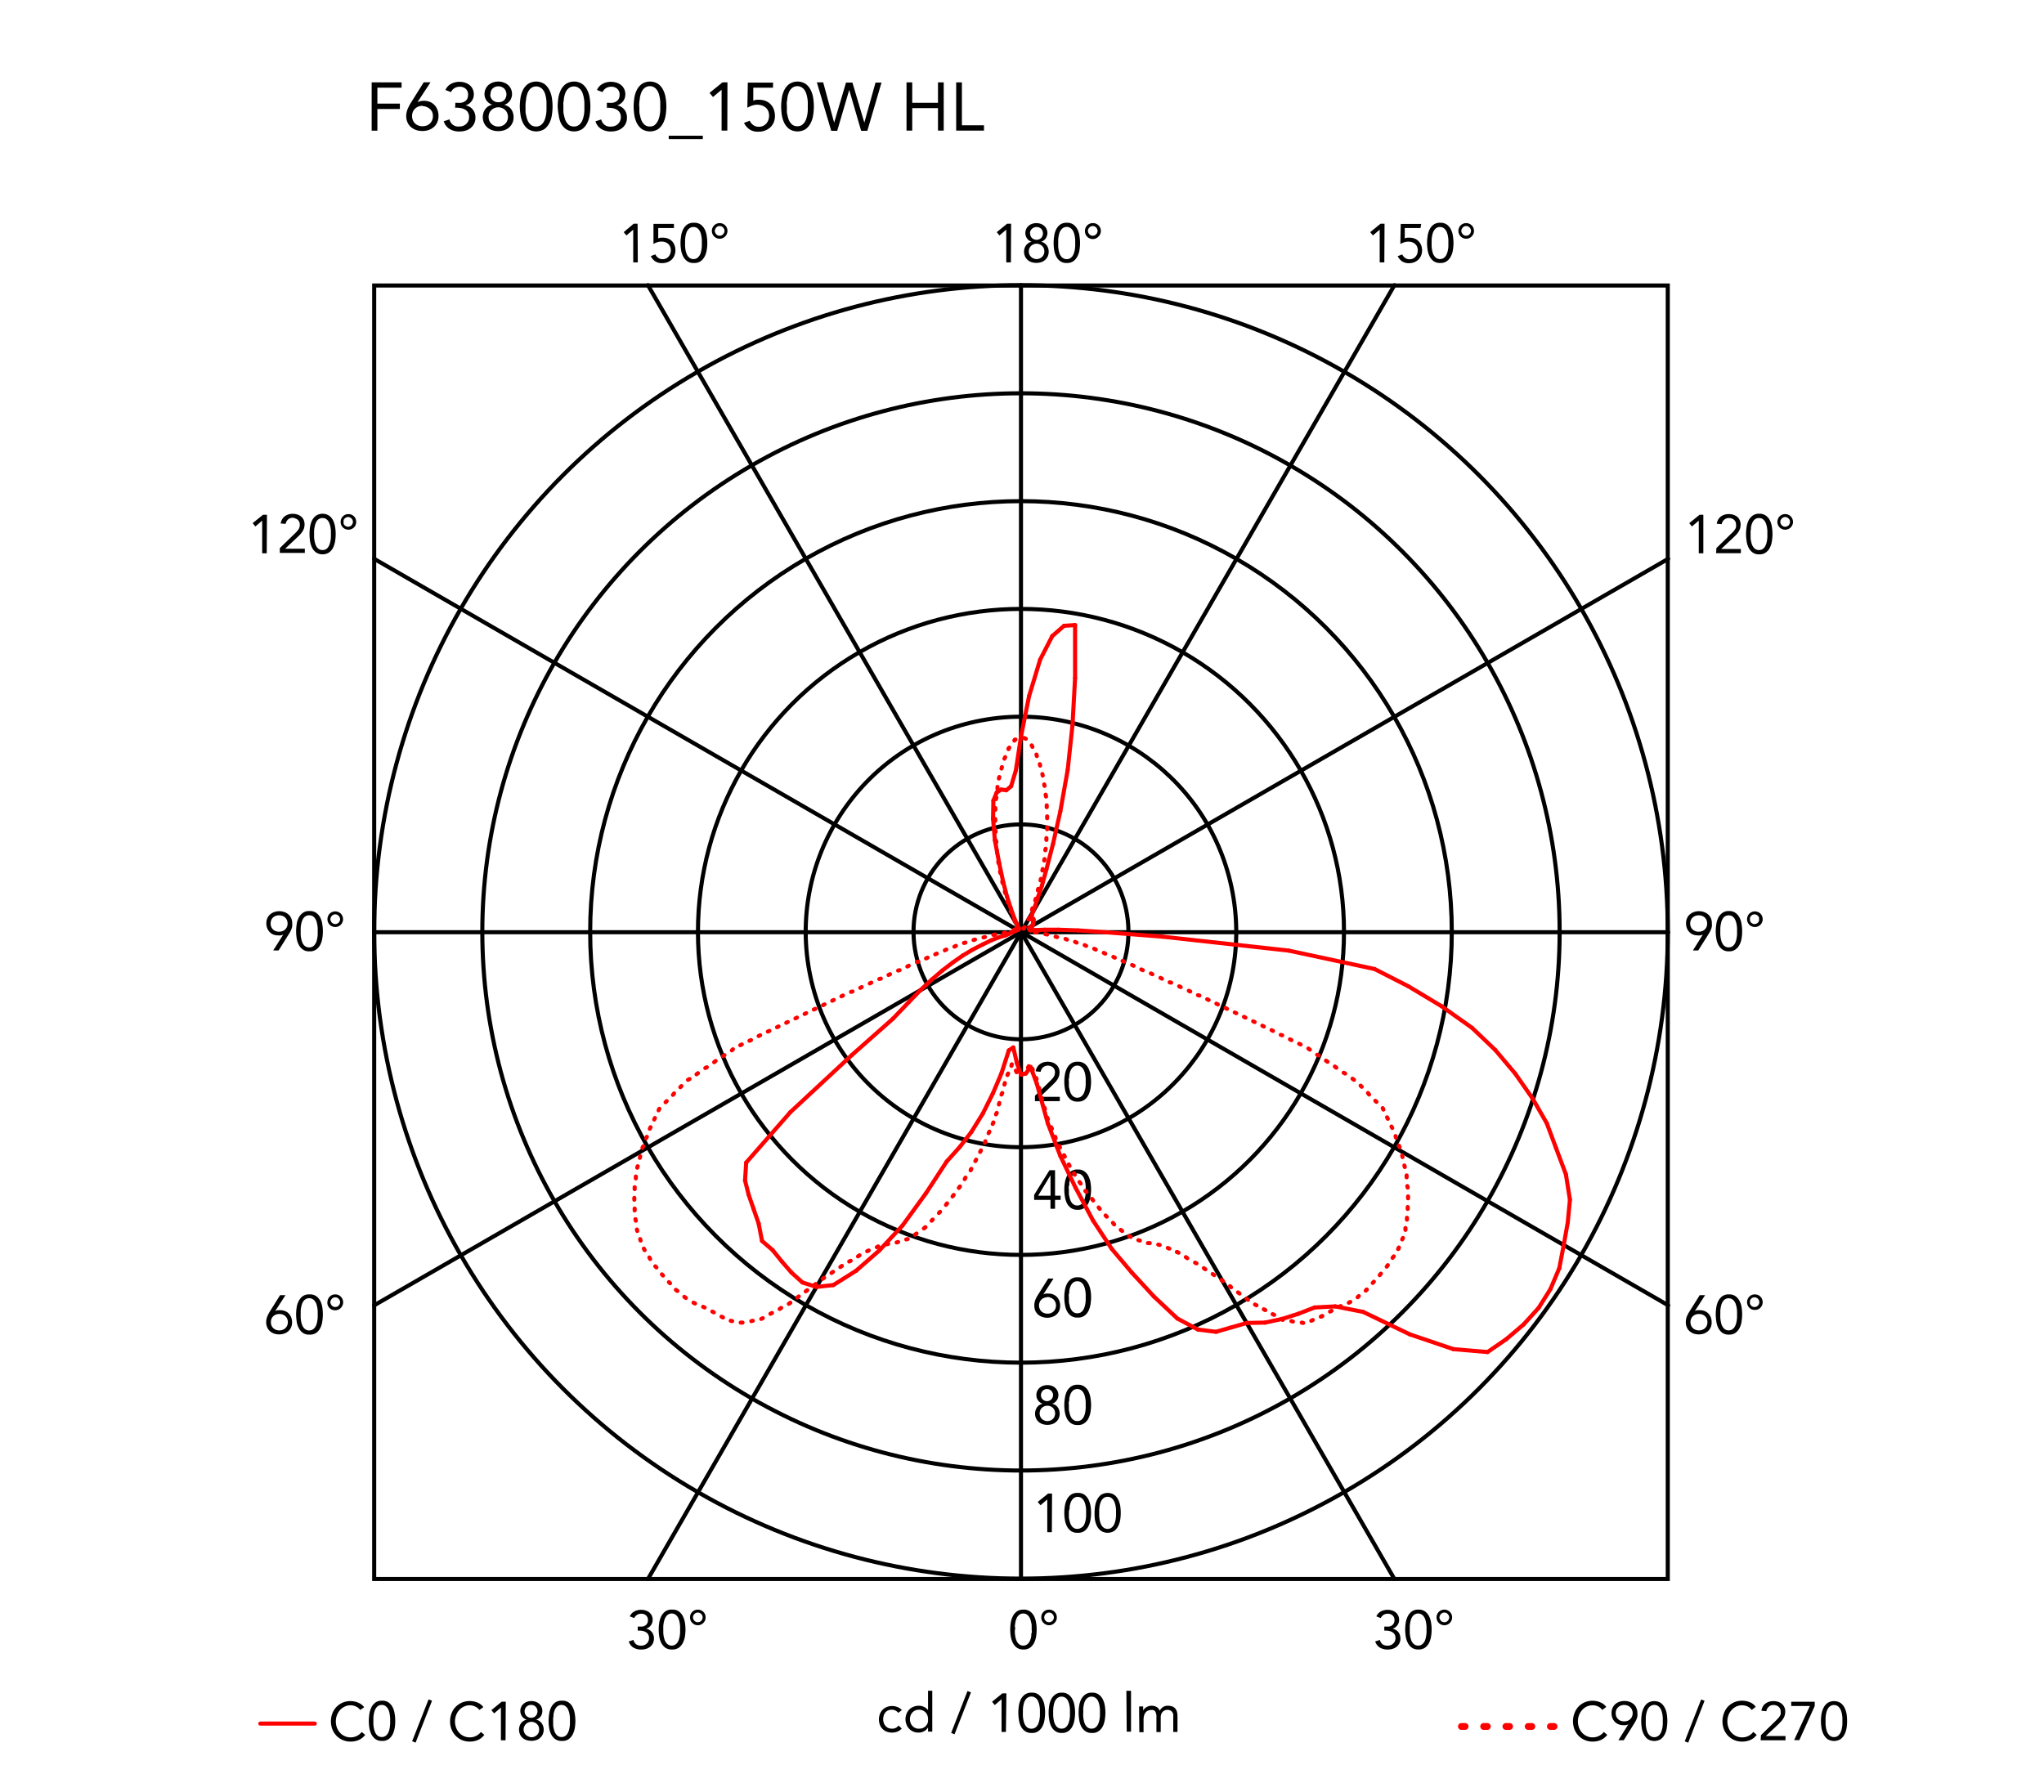 <svg xmlns="http://www.w3.org/2000/svg" viewBox="0 0 300 263"><defs><style>.cls-1,.cls-2,.cls-3,.cls-4{fill:none;stroke-linecap:round;}.cls-1,.cls-2{stroke:red;}.cls-1,.cls-2,.cls-4{stroke-linejoin:round;}.cls-1,.cls-3,.cls-4{stroke-width:0.6px;}.cls-3,.cls-4{stroke:#000;}.cls-3{stroke-miterlimit:10;}</style></defs><title>snoopy-table-castiglioni-flos-F6380030-spech-tech-02-300x263</title><g id="numeri_esterni_diagramma" data-name="numeri esterni diagramma"><path d="M148.27,239.2a6.85,6.85,0,0,1,.08-1,3.41,3.41,0,0,1,.3-.95,1.94,1.94,0,0,1,.59-.71,1.57,1.57,0,0,1,.95-.27,1.6,1.6,0,0,1,1,.27,2,2,0,0,1,.59.71,3.1,3.1,0,0,1,.29.95,5.7,5.7,0,0,1,.08,1,5.85,5.85,0,0,1-.08,1,3.13,3.13,0,0,1-.29.94,2,2,0,0,1-.59.71,1.6,1.6,0,0,1-1,.27,1.57,1.57,0,0,1-.95-.27,1.94,1.94,0,0,1-.59-.71,3.45,3.45,0,0,1-.3-.94A7.07,7.07,0,0,1,148.27,239.2Zm.68,0c0,.13,0,.29,0,.46a4.88,4.88,0,0,0,.06.52,2.83,2.83,0,0,0,.13.5,1.65,1.65,0,0,0,.22.44,1.24,1.24,0,0,0,.34.31,1,1,0,0,0,.48.12.9.9,0,0,0,.48-.12,1,1,0,0,0,.34-.31,1.41,1.41,0,0,0,.23-.44,4.07,4.07,0,0,0,.13-.5c0-.18,0-.35.06-.52s0-.33,0-.46,0-.3,0-.47,0-.34-.06-.51a3.8,3.8,0,0,0-.13-.51,1.53,1.53,0,0,0-.23-.44,1,1,0,0,0-.34-.31.9.9,0,0,0-.48-.12,1,1,0,0,0-.48.12,1.24,1.24,0,0,0-.34.31,1.81,1.81,0,0,0-.22.44,2.72,2.72,0,0,0-.13.51,4.43,4.43,0,0,0-.06.51C149,238.9,149,239.06,149,239.2Z"/><path d="M152.83,237.41a1.33,1.33,0,0,1,.08-.45,1.11,1.11,0,0,1,.25-.36,1,1,0,0,1,.36-.24,1.17,1.17,0,0,1,.9,0,1,1,0,0,1,.36.24,1.11,1.11,0,0,1,.25.36,1.31,1.31,0,0,1,0,.9,1.23,1.23,0,0,1-.61.61,1.17,1.17,0,0,1-.9,0,1.23,1.23,0,0,1-.61-.61A1.33,1.33,0,0,1,152.83,237.41Zm.43,0a.79.79,0,0,0,.05.25.68.68,0,0,0,.14.23.66.66,0,0,0,.23.17.73.73,0,0,0,.58,0,.76.76,0,0,0,.23-.17.88.88,0,0,0,.14-.23.65.65,0,0,0,0-.5,1.09,1.09,0,0,0-.14-.23,1,1,0,0,0-.23-.17.73.73,0,0,0-.58,0,.81.81,0,0,0-.23.17.75.75,0,0,0-.19.48Z"/><path d="M203.17,238.76h.21l.43,0a1.15,1.15,0,0,0,.42-.13.77.77,0,0,0,.31-.31.94.94,0,0,0,.13-.51.87.87,0,0,0-.27-.68,1,1,0,0,0-.7-.26,1.28,1.28,0,0,0-.63.16,1.14,1.14,0,0,0-.41.48l-.65-.25a1.48,1.48,0,0,1,.65-.72,2.07,2.07,0,0,1,1-.24,2.25,2.25,0,0,1,.64.09,1.72,1.72,0,0,1,.54.28,1.37,1.37,0,0,1,.37.46,1.48,1.48,0,0,1,.14.65,1.29,1.29,0,0,1-.27.8,1.34,1.34,0,0,1-.7.49v0a1.48,1.48,0,0,1,.85.49,1.37,1.37,0,0,1,.23.43,1.69,1.69,0,0,1,.08.5,1.66,1.66,0,0,1-.15.72,1.57,1.57,0,0,1-.41.51,1.71,1.71,0,0,1-.6.31,2.34,2.34,0,0,1-.71.1,2.18,2.18,0,0,1-1.13-.28,1.61,1.61,0,0,1-.7-.91l.68-.22a1.33,1.33,0,0,0,.41.65,1.3,1.3,0,0,0,.74.19,1.33,1.33,0,0,0,.45-.08,1.11,1.11,0,0,0,.36-.23,1.24,1.24,0,0,0,.25-.35,1.13,1.13,0,0,0,.09-.45,1.07,1.07,0,0,0-.12-.53,1,1,0,0,0-.33-.33,1.23,1.23,0,0,0-.46-.18,2.31,2.31,0,0,0-.52-.06h-.21Z"/><path d="M206.24,239.2a6.85,6.85,0,0,1,.08-1,3.11,3.11,0,0,1,.3-.95,1.94,1.94,0,0,1,.59-.71,1.55,1.55,0,0,1,.95-.27,1.6,1.6,0,0,1,1,.27,2,2,0,0,1,.59.71,3.1,3.1,0,0,1,.29.95,5.7,5.7,0,0,1,.08,1,5.85,5.85,0,0,1-.08,1,3.13,3.13,0,0,1-.29.94,2,2,0,0,1-.59.71,1.6,1.6,0,0,1-1,.27,1.55,1.55,0,0,1-.95-.27,1.94,1.94,0,0,1-.59-.71,3.14,3.14,0,0,1-.3-.94A7.07,7.07,0,0,1,206.24,239.2Zm.67,0c0,.13,0,.29,0,.46a4.88,4.88,0,0,0,.06.52,2.83,2.83,0,0,0,.13.5,1.4,1.4,0,0,0,.22.44,1.24,1.24,0,0,0,.34.31,1,1,0,0,0,.48.12.9.9,0,0,0,.48-.12,1,1,0,0,0,.34-.31,1.41,1.41,0,0,0,.23-.44,4.05,4.05,0,0,0,.12-.5,4.88,4.88,0,0,0,.06-.52,3.86,3.86,0,0,0,0-.46,3.94,3.94,0,0,0,0-.47,4.43,4.43,0,0,0-.06-.51,3.81,3.81,0,0,0-.12-.51,1.53,1.53,0,0,0-.23-.44,1,1,0,0,0-.34-.31.9.9,0,0,0-.48-.12,1,1,0,0,0-.48.12,1.24,1.24,0,0,0-.34.31,1.51,1.51,0,0,0-.22.44,2.72,2.72,0,0,0-.13.51,4.43,4.43,0,0,0-.06.51C206.92,238.9,206.91,239.06,206.91,239.2Z"/><path d="M210.84,237.41a1.13,1.13,0,0,1,.09-.45,1.26,1.26,0,0,1,.24-.36,1.2,1.2,0,0,1,.82-.33,1,1,0,0,1,.44.09,1.12,1.12,0,0,1,.37.24,1.26,1.26,0,0,1,.24.36,1.16,1.16,0,0,1-.24,1.26,1.15,1.15,0,0,1-.37.25,1,1,0,0,1-.44.09,1.13,1.13,0,0,1-.45-.09,1.15,1.15,0,0,1-.37-.25,1.15,1.15,0,0,1-.33-.81Zm.43,0a.61.61,0,0,0,.06.25.68.68,0,0,0,.14.23.72.72,0,0,0,.22.17.73.73,0,0,0,.3.06.72.72,0,0,0,.29-.06.62.62,0,0,0,.22-.17.91.91,0,0,0,.15-.23.65.65,0,0,0,0-.5,1.14,1.14,0,0,0-.15-.23.76.76,0,0,0-.22-.17.72.72,0,0,0-.29-.06.73.73,0,0,0-.3.06.92.92,0,0,0-.22.17.79.79,0,0,0-.14.23A.61.61,0,0,0,211.27,237.41Z"/><path d="M93.6,238.76h.21l.44,0a1.1,1.1,0,0,0,.41-.13.86.86,0,0,0,.32-.31.94.94,0,0,0,.12-.51.87.87,0,0,0-.27-.68,1,1,0,0,0-.7-.26,1.21,1.21,0,0,0-.62.16,1.1,1.1,0,0,0-.42.48l-.65-.25a1.45,1.45,0,0,1,.66-.72,2,2,0,0,1,1-.24,2.32,2.32,0,0,1,.65.09,2,2,0,0,1,.54.28,1.67,1.67,0,0,1,.37.46,1.48,1.48,0,0,1,.13.65,1.29,1.29,0,0,1-.27.8,1.34,1.34,0,0,1-.7.49v0a1.31,1.31,0,0,1,.49.18,1.34,1.34,0,0,1,.36.31,1.37,1.37,0,0,1,.23.43,1.42,1.42,0,0,1,.08.5,1.66,1.66,0,0,1-.15.72,1.57,1.57,0,0,1-.41.51,1.75,1.75,0,0,1-.59.31,2.46,2.46,0,0,1-.72.1,2.18,2.18,0,0,1-1.13-.28,1.56,1.56,0,0,1-.69-.91l.68-.22a1.2,1.2,0,0,0,.41.65,1.27,1.27,0,0,0,.73.19,1.33,1.33,0,0,0,.45-.08,1.11,1.11,0,0,0,.36-.23,1.07,1.07,0,0,0,.25-.35,1.13,1.13,0,0,0,.09-.45,1.07,1.07,0,0,0-.12-.53.87.87,0,0,0-.33-.33,1.17,1.17,0,0,0-.46-.18,2.24,2.24,0,0,0-.52-.06H93.6Z"/><path d="M96.68,239.2a5.7,5.7,0,0,1,.08-1,3.1,3.1,0,0,1,.29-.95,2,2,0,0,1,.59-.71,1.6,1.6,0,0,1,1-.27,1.57,1.57,0,0,1,1,.27,1.94,1.94,0,0,1,.59.71,3.41,3.41,0,0,1,.3.95,6.85,6.85,0,0,1,.08,1,7.07,7.07,0,0,1-.08,1,3.45,3.45,0,0,1-.3.94,1.94,1.94,0,0,1-.59.71,1.57,1.57,0,0,1-1,.27,1.6,1.6,0,0,1-1-.27,2,2,0,0,1-.59-.71,3.13,3.13,0,0,1-.29-.94A5.85,5.85,0,0,1,96.68,239.2Zm.67,0c0,.13,0,.29,0,.46a4.88,4.88,0,0,0,.06.52,4.07,4.07,0,0,0,.13.5,1.41,1.41,0,0,0,.23.44,1,1,0,0,0,.34.31.9.9,0,0,0,.48.12,1,1,0,0,0,.48-.12,1.24,1.24,0,0,0,.34-.31,1.65,1.65,0,0,0,.22-.44,2.83,2.83,0,0,0,.13-.5,4.88,4.88,0,0,0,.06-.52c0-.17,0-.33,0-.46s0-.3,0-.47a4.43,4.43,0,0,0-.06-.51,2.72,2.72,0,0,0-.13-.51,1.81,1.81,0,0,0-.22-.44,1.24,1.24,0,0,0-.34-.31,1,1,0,0,0-.48-.12.9.9,0,0,0-.48.12,1,1,0,0,0-.34.31,1.53,1.53,0,0,0-.23.44,3.8,3.8,0,0,0-.13.51,4.43,4.43,0,0,0-.06.51C97.35,238.9,97.35,239.06,97.35,239.2Z"/><path d="M101.28,237.41a1.33,1.33,0,0,1,.08-.45,1.11,1.11,0,0,1,.25-.36,1,1,0,0,1,.36-.24,1.17,1.17,0,0,1,.9,0,1,1,0,0,1,.36.24,1.11,1.11,0,0,1,.25.36,1.31,1.31,0,0,1,0,.9,1.23,1.23,0,0,1-.61.61,1.17,1.17,0,0,1-.9,0,1.23,1.23,0,0,1-.61-.61A1.33,1.33,0,0,1,101.28,237.41Zm.43,0a.79.79,0,0,0,.05.25.68.68,0,0,0,.14.23.76.76,0,0,0,.23.17.73.73,0,0,0,.58,0,.66.66,0,0,0,.23-.17.68.68,0,0,0,.14-.23.71.71,0,0,0-.14-.73.81.81,0,0,0-.23-.17.73.73,0,0,0-.58,0,1,1,0,0,0-.23.17.75.75,0,0,0-.19.48Z"/><path d="M249.93,137.18h0a1.24,1.24,0,0,1-.37.12,1.84,1.84,0,0,1-.39,0,1.91,1.91,0,0,1-.68-.12,1.58,1.58,0,0,1-.54-.37,1.63,1.63,0,0,1-.36-.56,2.05,2.05,0,0,1-.13-.72,1.79,1.79,0,0,1,.15-.75,1.48,1.48,0,0,1,.4-.55,1.79,1.79,0,0,1,.6-.35,2,2,0,0,1,.75-.13,2.11,2.11,0,0,1,.75.13,1.79,1.79,0,0,1,.6.35,1.59,1.59,0,0,1,.4.55,1.79,1.79,0,0,1,.14.75,2.15,2.15,0,0,1,0,.45,1.68,1.68,0,0,1-.11.4,2.59,2.59,0,0,1-.17.38l-.21.36-1.51,2.39h-.78Zm-.59-.42a1.28,1.28,0,0,0,.48-.09,1,1,0,0,0,.39-.24,1.23,1.23,0,0,0,.26-.37,1.43,1.43,0,0,0,0-1,1.1,1.1,0,0,0-.65-.62,1.48,1.48,0,0,0-1,0,1.28,1.28,0,0,0-.39.24,1.12,1.12,0,0,0-.26.38,1.3,1.3,0,0,0,0,1,1.08,1.08,0,0,0,.26.37,1,1,0,0,0,.39.24A1.28,1.28,0,0,0,249.34,136.76Z"/><path d="M251.82,136.71a7.07,7.07,0,0,1,.08-1,3.19,3.19,0,0,1,.29-1,2,2,0,0,1,.59-.7,1.54,1.54,0,0,1,1-.28,1.49,1.49,0,0,1,.95.28,1.91,1.91,0,0,1,.59.7,2.94,2.94,0,0,1,.3,1,6.29,6.29,0,0,1,0,2,2.94,2.94,0,0,1-.3.95,1.91,1.91,0,0,1-.59.7,1.49,1.49,0,0,1-.95.28,1.54,1.54,0,0,1-1-.28,2,2,0,0,1-.59-.7,3.19,3.19,0,0,1-.29-.95A7.07,7.07,0,0,1,251.82,136.71Zm.67,0c0,.14,0,.29,0,.46a4.6,4.6,0,0,0,.06.52,4.7,4.7,0,0,0,.12.51,2,2,0,0,0,.23.44,1,1,0,0,0,.34.31,1,1,0,0,0,.48.11,1.06,1.06,0,0,0,.48-.11,1.24,1.24,0,0,0,.34-.31,1.65,1.65,0,0,0,.22-.44,3.18,3.18,0,0,0,.13-.51,4.6,4.6,0,0,0,.06-.52c0-.17,0-.32,0-.46s0-.29,0-.46a4.6,4.6,0,0,0-.06-.52,3.18,3.18,0,0,0-.13-.51,1.65,1.65,0,0,0-.22-.44,1.24,1.24,0,0,0-.34-.31,1.06,1.06,0,0,0-.48-.11,1,1,0,0,0-.48.11,1,1,0,0,0-.34.31,2,2,0,0,0-.23.44,4.7,4.7,0,0,0-.12.51,4.6,4.6,0,0,0-.06.52C252.5,136.42,252.49,136.57,252.49,136.71Z"/><path d="M256.42,134.93a1.13,1.13,0,0,1,.09-.45,1.31,1.31,0,0,1,.24-.37,1.18,1.18,0,0,1,.37-.24,1,1,0,0,1,.44-.09,1.13,1.13,0,0,1,.45.09,1.06,1.06,0,0,1,.61.61,1.13,1.13,0,0,1,.09.45,1,1,0,0,1-.09.44,1.06,1.06,0,0,1-.61.61,1.13,1.13,0,0,1-.45.09,1,1,0,0,1-.44-.09,1.18,1.18,0,0,1-.37-.24,1.31,1.31,0,0,1-.24-.37A1,1,0,0,1,256.42,134.93Zm.43,0a.69.69,0,0,0,0,.24,1,1,0,0,0,.15.24.73.73,0,0,0,.51.23.54.54,0,0,0,.29-.07.63.63,0,0,0,.23-.16.72.72,0,0,0,.14-.24.52.52,0,0,0,0-.24.56.56,0,0,0,0-.25.59.59,0,0,0-.14-.23.74.74,0,0,0-.52-.24.73.73,0,0,0-.29.07.62.62,0,0,0-.22.17.76.76,0,0,0-.15.23A.74.74,0,0,0,256.85,134.93Z"/><path d="M41.57,137.18h0a1.34,1.34,0,0,1-.37.12,2,2,0,0,1-.39,0,1.92,1.92,0,0,1-.69-.12,1.58,1.58,0,0,1-.54-.37,1.8,1.8,0,0,1-.36-.56,2.05,2.05,0,0,1-.13-.72,1.79,1.79,0,0,1,.15-.75,1.48,1.48,0,0,1,.4-.55,1.79,1.79,0,0,1,.6-.35,2.23,2.23,0,0,1,1.5,0,1.79,1.79,0,0,1,.6.35,1.48,1.48,0,0,1,.4.55,1.79,1.79,0,0,1,.15.75,3.14,3.14,0,0,1,0,.45,2.34,2.34,0,0,1-.12.4,1.84,1.84,0,0,1-.17.38,3.35,3.35,0,0,1-.21.36l-1.5,2.39h-.79Zm-.59-.42a1.28,1.28,0,0,0,.48-.09,1,1,0,0,0,.39-.24,1.23,1.23,0,0,0,.26-.37,1.3,1.3,0,0,0,0-1,1.1,1.1,0,0,0-.65-.62,1.48,1.48,0,0,0-1,0,1.1,1.1,0,0,0-.65.62,1.43,1.43,0,0,0,0,1,1.23,1.23,0,0,0,.26.37,1,1,0,0,0,.39.24A1.28,1.28,0,0,0,41,136.76Z"/><path d="M43.46,136.71a7.07,7.07,0,0,1,.08-1,2.94,2.94,0,0,1,.3-1,1.91,1.91,0,0,1,.59-.7,1.49,1.49,0,0,1,1-.28,1.54,1.54,0,0,1,1,.28,2,2,0,0,1,.59.7,3.19,3.19,0,0,1,.29,1,6.29,6.29,0,0,1,0,2,3.19,3.19,0,0,1-.29.95,2,2,0,0,1-.59.7,1.54,1.54,0,0,1-1,.28,1.49,1.49,0,0,1-1-.28,1.91,1.91,0,0,1-.59-.7,2.94,2.94,0,0,1-.3-.95A7.07,7.07,0,0,1,43.46,136.71Zm.67,0c0,.14,0,.29,0,.46a4.6,4.6,0,0,0,.06.52,3.18,3.18,0,0,0,.13.51,1.65,1.65,0,0,0,.22.44,1.12,1.12,0,0,0,.34.31,1.1,1.1,0,0,0,1,0,1.12,1.12,0,0,0,.34-.31,2,2,0,0,0,.23-.44,4.7,4.7,0,0,0,.12-.51,4.6,4.6,0,0,0,.06-.52c0-.17,0-.32,0-.46s0-.29,0-.46a4.6,4.6,0,0,0-.06-.52,4.7,4.7,0,0,0-.12-.51,2,2,0,0,0-.23-.44,1.12,1.12,0,0,0-.34-.31,1.1,1.1,0,0,0-1,0,1.12,1.12,0,0,0-.34.31,1.65,1.65,0,0,0-.22.44,3.18,3.18,0,0,0-.13.51,4.6,4.6,0,0,0-.06.52C44.14,136.42,44.13,136.57,44.13,136.71Z"/><path d="M48.06,134.93a1.13,1.13,0,0,1,.09-.45,1.06,1.06,0,0,1,.61-.61,1.13,1.13,0,0,1,.45-.09,1.08,1.08,0,0,1,.44.09,1.06,1.06,0,0,1,.61.61,1.13,1.13,0,0,1,.09.45,1,1,0,0,1-.09.44,1.06,1.06,0,0,1-.61.61,1.08,1.08,0,0,1-.44.09,1.13,1.13,0,0,1-.45-.09,1.06,1.06,0,0,1-.61-.61A1,1,0,0,1,48.06,134.93Zm.43,0a.53.53,0,0,0,.06.24.72.72,0,0,0,.14.24.69.69,0,0,0,.22.16.6.6,0,0,0,.3.07.73.73,0,0,0,.51-.23,1,1,0,0,0,.15-.24.69.69,0,0,0,.05-.24.74.74,0,0,0-.05-.25.76.76,0,0,0-.15-.23.62.62,0,0,0-.22-.17.73.73,0,0,0-.29-.07.73.73,0,0,0-.3.07.72.72,0,0,0-.22.17.59.59,0,0,0-.14.23A.57.57,0,0,0,48.49,134.93Z"/><path d="M148.37,38.51h-.68v-4.8h0l-1,.85-.4-.48,1.52-1.24h.59Z"/><path d="M150.49,34.23a1.48,1.48,0,0,1,.13-.61,1.2,1.2,0,0,1,.34-.46,1.44,1.44,0,0,1,.51-.3,1.92,1.92,0,0,1,1.28,0,1.44,1.44,0,0,1,.51.3,1.2,1.2,0,0,1,.34.46,1.33,1.33,0,0,1,.13.61,1.16,1.16,0,0,1-.07.4,1.41,1.41,0,0,1-.18.37,1.33,1.33,0,0,1-.29.29,1.18,1.18,0,0,1-.39.19h0a1.44,1.44,0,0,1,.46.19,1.35,1.35,0,0,1,.35.32,1.42,1.42,0,0,1,.23.44,1.7,1.7,0,0,1,.08.51,1.74,1.74,0,0,1-.14.69,1.43,1.43,0,0,1-.39.52,1.47,1.47,0,0,1-.57.33,2.35,2.35,0,0,1-1.42,0,1.47,1.47,0,0,1-.57-.33,1.55,1.55,0,0,1-.39-.52,1.74,1.74,0,0,1-.14-.69,1.7,1.7,0,0,1,.08-.51,1.67,1.67,0,0,1,.23-.44,1.35,1.35,0,0,1,.35-.32,1.44,1.44,0,0,1,.46-.19h0a1.18,1.18,0,0,1-.39-.19,1.33,1.33,0,0,1-.29-.29,1.41,1.41,0,0,1-.18-.37A1.46,1.46,0,0,1,150.49,34.23ZM151,36.9a1.18,1.18,0,0,0,.09.46,1.07,1.07,0,0,0,.25.35,1,1,0,0,0,.36.23,1.12,1.12,0,0,0,.88,0,1,1,0,0,0,.36-.23,1.07,1.07,0,0,0,.25-.35,1.18,1.18,0,0,0,.09-.46,1.14,1.14,0,0,0-.09-.46,1.13,1.13,0,0,0-.61-.58,1.12,1.12,0,0,0-.88,0,1.13,1.13,0,0,0-.61.58A1.14,1.14,0,0,0,151,36.9Zm.2-2.64a.88.88,0,0,0,.26.67,1,1,0,0,0,1.36,0,1,1,0,0,0,0-1.34,1,1,0,0,0-1.36,0A.88.88,0,0,0,151.17,34.26Z"/><path d="M154.64,35.68a7,7,0,0,1,.08-1,3.1,3.1,0,0,1,.29-1,2,2,0,0,1,.59-.71,1.6,1.6,0,0,1,1-.27,1.55,1.55,0,0,1,.95.27,1.94,1.94,0,0,1,.59.71,2.86,2.86,0,0,1,.3,1,7,7,0,0,1,.08,1,7.07,7.07,0,0,1-.08,1,2.88,2.88,0,0,1-.3.94,1.94,1.94,0,0,1-.59.71,1.55,1.55,0,0,1-.95.27,1.6,1.6,0,0,1-1-.27,2,2,0,0,1-.59-.71,3.13,3.13,0,0,1-.29-.94A7.07,7.07,0,0,1,154.64,35.68Zm.67,0c0,.13,0,.29,0,.46a4.88,4.88,0,0,0,.06.52,4.05,4.05,0,0,0,.12.5,1.66,1.66,0,0,0,.23.44,1.12,1.12,0,0,0,.34.31,1,1,0,0,0,1,0,1.12,1.12,0,0,0,.34-.31,1.4,1.4,0,0,0,.22-.44,2.83,2.83,0,0,0,.13-.5,4.88,4.88,0,0,0,.06-.52c0-.17,0-.33,0-.46s0-.3,0-.47a4.43,4.43,0,0,0-.06-.51,2.72,2.72,0,0,0-.13-.51,1.51,1.51,0,0,0-.22-.44,1.12,1.12,0,0,0-.34-.31,1,1,0,0,0-1,0,1.12,1.12,0,0,0-.34.31,1.83,1.83,0,0,0-.23.44,3.81,3.81,0,0,0-.12.51,4.43,4.43,0,0,0-.06.51C155.32,35.38,155.31,35.54,155.31,35.68Z"/><path d="M159.24,33.89a1.15,1.15,0,0,1,.33-.81,1,1,0,0,1,.37-.24,1,1,0,0,1,.44-.09,1.15,1.15,0,0,1,.82,2,1.15,1.15,0,0,1-.37.25,1.13,1.13,0,0,1-.45.09,1.15,1.15,0,0,1-.81-.34,1.15,1.15,0,0,1-.33-.81Zm.43,0a.79.79,0,0,0,.05.25,1.14,1.14,0,0,0,.15.23.62.62,0,0,0,.22.17.72.72,0,0,0,.29.06.68.68,0,0,0,.52-.23.79.79,0,0,0,.14-.23.65.65,0,0,0,0-.5.79.79,0,0,0-.14-.23.81.81,0,0,0-.23-.17.65.65,0,0,0-.29-.06.72.72,0,0,0-.29.06.76.76,0,0,0-.22.17,1.14,1.14,0,0,0-.15.23A.79.79,0,0,0,159.67,33.89Z"/><path d="M203.18,38.51h-.68v-4.8h0l-1,.85-.4-.48,1.52-1.24h.59Z"/><path d="M208.49,33.47h-2.31l0,1.53a1.08,1.08,0,0,1,.36-.11l.37,0a2,2,0,0,1,.74.14,1.61,1.61,0,0,1,.57.39,1.9,1.9,0,0,1,.37.59,2,2,0,0,1,.13.74,2,2,0,0,1-.15.78,1.74,1.74,0,0,1-.41.59,1.91,1.91,0,0,1-.61.38,2.2,2.2,0,0,1-.78.13,1.73,1.73,0,0,1-1-.28,2,2,0,0,1-.63-.75l.67-.25a1.31,1.31,0,0,0,.42.51,1.1,1.1,0,0,0,.64.2,1.28,1.28,0,0,0,.48-.09,1.26,1.26,0,0,0,.38-.27,1.15,1.15,0,0,0,.26-.41,1.53,1.53,0,0,0,.1-.54,1.38,1.38,0,0,0-.11-.55,1.08,1.08,0,0,0-.3-.4,1.26,1.26,0,0,0-.44-.25,1.67,1.67,0,0,0-.55-.08,1.84,1.84,0,0,0-.6.1,2.58,2.58,0,0,0-.56.25l.06-2.95h3Z"/><path d="M209.45,35.68a7,7,0,0,1,.08-1,3.1,3.1,0,0,1,.29-1,2,2,0,0,1,.59-.71,1.6,1.6,0,0,1,1-.27,1.55,1.55,0,0,1,.95.27,1.94,1.94,0,0,1,.59.71,2.86,2.86,0,0,1,.3,1,7,7,0,0,1,.08,1,7.07,7.07,0,0,1-.08,1,2.88,2.88,0,0,1-.3.94,1.94,1.94,0,0,1-.59.71,1.55,1.55,0,0,1-.95.27,1.6,1.6,0,0,1-1-.27,2,2,0,0,1-.59-.71,3.13,3.13,0,0,1-.29-.94A7.07,7.07,0,0,1,209.45,35.68Zm.67,0c0,.13,0,.29,0,.46a4.88,4.88,0,0,0,.06.52,4.05,4.05,0,0,0,.12.5,1.66,1.66,0,0,0,.23.44,1,1,0,0,0,.34.31.9.9,0,0,0,.48.12,1,1,0,0,0,.48-.12,1.24,1.24,0,0,0,.34-.31,1.4,1.4,0,0,0,.22-.44,2.83,2.83,0,0,0,.13-.5,4.88,4.88,0,0,0,.06-.52c0-.17,0-.33,0-.46s0-.3,0-.47a4.43,4.43,0,0,0-.06-.51,2.72,2.72,0,0,0-.13-.51,1.51,1.51,0,0,0-.22-.44,1.24,1.24,0,0,0-.34-.31,1,1,0,0,0-.48-.12.9.9,0,0,0-.48.12,1,1,0,0,0-.34.31,1.83,1.83,0,0,0-.23.44,3.81,3.81,0,0,0-.12.51,4.43,4.43,0,0,0-.06.51C210.13,35.38,210.12,35.54,210.12,35.68Z"/><path d="M214.05,33.89a1.15,1.15,0,0,1,.33-.81,1,1,0,0,1,.37-.24,1,1,0,0,1,.44-.09,1.13,1.13,0,0,1,.45.09,1,1,0,0,1,.36.24,1,1,0,0,1,.25.36,1.17,1.17,0,0,1,0,.9,1.23,1.23,0,0,1-.61.61,1.13,1.13,0,0,1-.45.09,1.15,1.15,0,0,1-.81-.34,1.15,1.15,0,0,1-.33-.81Zm.43,0a.79.79,0,0,0,.05.25,1.14,1.14,0,0,0,.15.23.62.62,0,0,0,.22.17.72.72,0,0,0,.29.06.68.68,0,0,0,.52-.23.79.79,0,0,0,.14-.23.65.65,0,0,0,0-.5.79.79,0,0,0-.14-.23.81.81,0,0,0-.23-.17.65.65,0,0,0-.29-.06.72.72,0,0,0-.29.06.76.76,0,0,0-.22.17,1.14,1.14,0,0,0-.15.23A.79.79,0,0,0,214.48,33.89Z"/><path d="M93.61,38.51h-.67v-4.8h0l-1,.85-.4-.48L93,32.84h.58Z"/><path d="M98.92,33.47H96.61l0,1.53a1,1,0,0,1,.35-.11l.37,0a1.91,1.91,0,0,1,.74.14,1.65,1.65,0,0,1,.58.39A1.71,1.71,0,0,1,99,36a2,2,0,0,1,.13.74,2,2,0,0,1-.15.78,1.71,1.71,0,0,1-.4.59,2,2,0,0,1-.62.38,2.15,2.15,0,0,1-.77.13,1.78,1.78,0,0,1-1.05-.28,1.85,1.85,0,0,1-.62-.75l.67-.25a1.16,1.16,0,0,0,.42.51,1.05,1.05,0,0,0,.63.2,1.28,1.28,0,0,0,.48-.09,1.23,1.23,0,0,0,.64-.68,1.33,1.33,0,0,0,.1-.54,1.38,1.38,0,0,0-.11-.55,1.18,1.18,0,0,0-.29-.4,1.41,1.41,0,0,0-.45-.25,1.63,1.63,0,0,0-.55-.08,1.78,1.78,0,0,0-.59.1,2.58,2.58,0,0,0-.56.25l0-2.95h3Z"/><path d="M99.88,35.68a7,7,0,0,1,.08-1,3.11,3.11,0,0,1,.3-1,1.94,1.94,0,0,1,.59-.71,1.55,1.55,0,0,1,1-.27,1.6,1.6,0,0,1,1,.27,2,2,0,0,1,.59.71,3.1,3.1,0,0,1,.29,1,5.77,5.77,0,0,1,.08,1,5.85,5.85,0,0,1-.08,1,3.13,3.13,0,0,1-.29.94,2,2,0,0,1-.59.71,1.6,1.6,0,0,1-1,.27,1.55,1.55,0,0,1-1-.27,1.94,1.94,0,0,1-.59-.71,3.14,3.14,0,0,1-.3-.94A7.07,7.07,0,0,1,99.88,35.68Zm.67,0c0,.13,0,.29,0,.46a4.88,4.88,0,0,0,.06.52,2.83,2.83,0,0,0,.13.5,1.4,1.4,0,0,0,.22.44,1.24,1.24,0,0,0,.34.31,1,1,0,0,0,.48.12.9.9,0,0,0,.48-.12,1,1,0,0,0,.34-.31,1.41,1.41,0,0,0,.23-.44,4.05,4.05,0,0,0,.12-.5,4.88,4.88,0,0,0,.06-.52c0-.17,0-.33,0-.46s0-.3,0-.47a4.43,4.43,0,0,0-.06-.51,3.81,3.81,0,0,0-.12-.51,1.53,1.53,0,0,0-.23-.44,1,1,0,0,0-.34-.31.9.9,0,0,0-.48-.12,1,1,0,0,0-.48.12,1.24,1.24,0,0,0-.34.31,1.51,1.51,0,0,0-.22.44,2.72,2.72,0,0,0-.13.51,4.43,4.43,0,0,0-.06.51C100.56,35.38,100.55,35.54,100.55,35.68Z"/><path d="M104.48,33.89a1.15,1.15,0,0,1,1.15-1.14,1,1,0,0,1,.44.09,1.12,1.12,0,0,1,.37.24,1.16,1.16,0,0,1,0,1.62,1.15,1.15,0,0,1-.37.25,1,1,0,0,1-.44.09,1.13,1.13,0,0,1-.45-.09,1.15,1.15,0,0,1-.37-.25,1.15,1.15,0,0,1-.33-.81Zm.43,0a.61.61,0,0,0,.06.25.79.79,0,0,0,.14.23.72.72,0,0,0,.22.17.73.73,0,0,0,.3.06.72.72,0,0,0,.29-.06.62.62,0,0,0,.22-.17,1.14,1.14,0,0,0,.15-.23.65.65,0,0,0,0-.5,1.14,1.14,0,0,0-.15-.23.76.76,0,0,0-.22-.17.72.72,0,0,0-.29-.06.73.73,0,0,0-.3.06.92.92,0,0,0-.22.17.79.79,0,0,0-.14.23A.61.61,0,0,0,104.91,33.89Z"/><path d="M248.75,192.45v0a1.35,1.35,0,0,1,.37-.13,2,2,0,0,1,.39,0,1.73,1.73,0,0,1,.69.13,1.42,1.42,0,0,1,.54.36,1.85,1.85,0,0,1,.36.57,2,2,0,0,1,.12.72,1.78,1.78,0,0,1-.14.74,1.74,1.74,0,0,1-.4.56,2,2,0,0,1-.6.35,2.36,2.36,0,0,1-.75.12,2.27,2.27,0,0,1-.75-.12,2,2,0,0,1-.6-.35,1.6,1.6,0,0,1-.4-.56,1.78,1.78,0,0,1-.15-.74,2.24,2.24,0,0,1,.15-.86,5.28,5.28,0,0,1,.39-.74l1.5-2.39h.79Zm.59.43a1.23,1.23,0,0,0-.87.32,1,1,0,0,0-.26.38,1.31,1.31,0,0,0-.1.5,1.35,1.35,0,0,0,.1.5,1.08,1.08,0,0,0,.26.37,1,1,0,0,0,.39.24,1.32,1.32,0,0,0,1,0,1,1,0,0,0,.39-.24,1.23,1.23,0,0,0,.26-.37,1.35,1.35,0,0,0,.09-.5,1.31,1.31,0,0,0-.09-.5,1.16,1.16,0,0,0-.26-.38,1.23,1.23,0,0,0-.87-.32Z"/><path d="M251.82,192.92a7.07,7.07,0,0,1,.08-1,3.13,3.13,0,0,1,.29-.94,2,2,0,0,1,.59-.71,1.6,1.6,0,0,1,1-.27,1.55,1.55,0,0,1,.95.27,1.94,1.94,0,0,1,.59.71,2.88,2.88,0,0,1,.3.94,7.07,7.07,0,0,1,.08,1,7,7,0,0,1-.08,1,2.86,2.86,0,0,1-.3,1,1.94,1.94,0,0,1-.59.71,1.55,1.55,0,0,1-.95.27,1.6,1.6,0,0,1-1-.27,2,2,0,0,1-.59-.71,3.1,3.1,0,0,1-.29-1A7,7,0,0,1,251.82,192.92Zm.67,0c0,.14,0,.3,0,.47a4.43,4.43,0,0,0,.06.51,3.81,3.81,0,0,0,.12.51,1.83,1.83,0,0,0,.23.44,1,1,0,0,0,.34.31.9.9,0,0,0,.48.12,1,1,0,0,0,.48-.12,1.24,1.24,0,0,0,.34-.31,1.51,1.51,0,0,0,.22-.44,2.72,2.72,0,0,0,.13-.51,4.43,4.43,0,0,0,.06-.51c0-.17,0-.33,0-.47s0-.29,0-.46a4.88,4.88,0,0,0-.06-.52,2.83,2.83,0,0,0-.13-.5,1.4,1.4,0,0,0-.22-.44,1.1,1.1,0,0,0-.34-.31,1,1,0,0,0-.48-.12.9.9,0,0,0-.48.12.92.92,0,0,0-.34.31,1.66,1.66,0,0,0-.23.44,4.05,4.05,0,0,0-.12.5,4.88,4.88,0,0,0-.06.52C252.5,192.63,252.49,192.79,252.49,192.92Z"/><path d="M256.42,191.14a1.15,1.15,0,0,1,.33-.81,1.05,1.05,0,0,1,.37-.25,1.23,1.23,0,0,1,.44-.08,1.33,1.33,0,0,1,.45.08,1.15,1.15,0,0,1,.37.25,1.16,1.16,0,0,1,0,1.62,1.15,1.15,0,0,1-.37.25,1.33,1.33,0,0,1-.45.08,1.23,1.23,0,0,1-.44-.08,1.05,1.05,0,0,1-.37-.25,1.15,1.15,0,0,1-.33-.81Zm.43,0a.79.79,0,0,0,0,.25,1.14,1.14,0,0,0,.15.23.62.62,0,0,0,.22.17.72.72,0,0,0,.29.06.68.68,0,0,0,.52-.23.79.79,0,0,0,.14-.23.65.65,0,0,0,0-.5.79.79,0,0,0-.14-.23.68.68,0,0,0-.52-.23.72.72,0,0,0-.29.06.62.62,0,0,0-.22.17,1.14,1.14,0,0,0-.15.23A.79.79,0,0,0,256.85,191.14Z"/><path d="M250,81.22h-.67v-4.8h0l-1,.86-.4-.49,1.52-1.23H250Z"/><path d="M251.92,80.45l2.13-2.08c.13-.12.25-.24.35-.35a2.16,2.16,0,0,0,.25-.32,1.09,1.09,0,0,0,.15-.33,1.38,1.38,0,0,0,0-.37,1,1,0,0,0-.08-.4.84.84,0,0,0-.22-.3.78.78,0,0,0-.33-.19,1.05,1.05,0,0,0-.4-.07,1,1,0,0,0-.71.25,1.08,1.08,0,0,0-.36.65l-.73-.06a1.83,1.83,0,0,1,.21-.61,1.41,1.41,0,0,1,.39-.45,2,2,0,0,1,.53-.27,2.25,2.25,0,0,1,.64-.09,2.41,2.41,0,0,1,.67.1,1.92,1.92,0,0,1,.55.29,1.44,1.44,0,0,1,.51,1.15,2,2,0,0,1-.09.61,2,2,0,0,1-.25.5,3.47,3.47,0,0,1-.35.43l-.41.4-1.75,1.64v0h2.89v.62h-3.64Z"/><path d="M256.27,78.39a5.85,5.85,0,0,1,.08-1,3.19,3.19,0,0,1,.29-1,2,2,0,0,1,.59-.7,1.54,1.54,0,0,1,1-.28,1.51,1.51,0,0,1,.95.28,1.91,1.91,0,0,1,.59.7,3.2,3.2,0,0,1,.3,1,6.29,6.29,0,0,1,0,2,3.2,3.2,0,0,1-.3,1,1.91,1.91,0,0,1-.59.7,1.51,1.51,0,0,1-.95.28,1.54,1.54,0,0,1-1-.28,2,2,0,0,1-.59-.7,3.19,3.19,0,0,1-.29-1A5.85,5.85,0,0,1,256.27,78.39Zm.67,0a3.78,3.78,0,0,0,0,.46c0,.17,0,.35.05.52a4.77,4.77,0,0,0,.13.51,1.67,1.67,0,0,0,.23.44,1,1,0,0,0,.34.31,1,1,0,0,0,.48.11,1.06,1.06,0,0,0,.48-.11,1.24,1.24,0,0,0,.34-.31,2,2,0,0,0,.22-.44,3.18,3.18,0,0,0,.13-.51,4.6,4.6,0,0,0,.06-.52c0-.17,0-.32,0-.46s0-.29,0-.46a4.35,4.35,0,0,0-.06-.52,3.18,3.18,0,0,0-.13-.51,2,2,0,0,0-.22-.44,1.24,1.24,0,0,0-.34-.31,1.06,1.06,0,0,0-.48-.11,1,1,0,0,0-.48.11,1,1,0,0,0-.34.31,1.67,1.67,0,0,0-.23.44,4.77,4.77,0,0,0-.13.51c0,.17,0,.34-.05.52A3.78,3.78,0,0,0,256.94,78.39Z"/><path d="M260.87,76.61a1.13,1.13,0,0,1,.09-.45,1,1,0,0,1,.24-.37,1.16,1.16,0,0,1,1.62,0,1.15,1.15,0,0,1,.25.37,1.13,1.13,0,0,1,.09.45,1,1,0,0,1-.09.44,1.15,1.15,0,0,1-.25.37,1.16,1.16,0,0,1-1.62,0,1,1,0,0,1-.24-.37A1,1,0,0,1,260.87,76.61Zm.43,0a.69.69,0,0,0,.05.24.75.75,0,0,0,.15.24.6.6,0,0,0,.22.16.64.64,0,0,0,.58,0,.63.63,0,0,0,.23-.16.72.72,0,0,0,.14-.24.52.52,0,0,0,.05-.24.56.56,0,0,0-.05-.25.59.59,0,0,0-.14-.23.66.66,0,0,0-.23-.17.64.64,0,0,0-.58,0,.62.62,0,0,0-.22.17.61.61,0,0,0-.15.23A.74.74,0,0,0,261.3,76.61Z"/><path d="M40.39,192.45v0a1.42,1.42,0,0,1,.38-.13,1.84,1.84,0,0,1,.39,0,1.72,1.72,0,0,1,.68.13,1.42,1.42,0,0,1,.54.36,1.85,1.85,0,0,1,.36.57,2,2,0,0,1,.13.72,1.78,1.78,0,0,1-.15.74,1.6,1.6,0,0,1-.4.56,2,2,0,0,1-.6.35,2.4,2.4,0,0,1-1.5,0,2,2,0,0,1-.6-.35,1.6,1.6,0,0,1-.4-.56,1.78,1.78,0,0,1-.15-.74,2.24,2.24,0,0,1,.16-.86,5.19,5.19,0,0,1,.38-.74l1.5-2.39h.79Zm.59.43a1.23,1.23,0,0,0-.87.32,1.16,1.16,0,0,0-.26.38,1.31,1.31,0,0,0-.09.5,1.35,1.35,0,0,0,.09.5,1.23,1.23,0,0,0,.26.37,1,1,0,0,0,.39.24,1.32,1.32,0,0,0,1,0,1,1,0,0,0,.39-.24,1.23,1.23,0,0,0,.26-.37,1.35,1.35,0,0,0,.1-.5,1.31,1.31,0,0,0-.1-.5,1.16,1.16,0,0,0-.26-.38,1.23,1.23,0,0,0-.87-.32Z"/><path d="M43.46,192.92a7.07,7.07,0,0,1,.08-1,2.88,2.88,0,0,1,.3-.94,1.94,1.94,0,0,1,.59-.71,1.55,1.55,0,0,1,1-.27,1.6,1.6,0,0,1,1,.27,2,2,0,0,1,.59.71,3.13,3.13,0,0,1,.29.94,7.07,7.07,0,0,1,.08,1,7,7,0,0,1-.08,1,3.1,3.1,0,0,1-.29,1,2,2,0,0,1-.59.71,1.6,1.6,0,0,1-1,.27,1.55,1.55,0,0,1-1-.27,1.94,1.94,0,0,1-.59-.71,2.86,2.86,0,0,1-.3-1A7,7,0,0,1,43.46,192.92Zm.67,0c0,.14,0,.3,0,.47a4.43,4.43,0,0,0,.06.51,2.72,2.72,0,0,0,.13.51,1.51,1.51,0,0,0,.22.44,1.12,1.12,0,0,0,.34.31,1,1,0,0,0,1,0,1.12,1.12,0,0,0,.34-.31,1.83,1.83,0,0,0,.23-.44,3.81,3.81,0,0,0,.12-.51,4.43,4.43,0,0,0,.06-.51c0-.17,0-.33,0-.47s0-.29,0-.46a4.88,4.88,0,0,0-.06-.52,4.05,4.05,0,0,0-.12-.5,1.66,1.66,0,0,0-.23-.44,1,1,0,0,0-.34-.31,1,1,0,0,0-1,0,1,1,0,0,0-.34.31,1.4,1.4,0,0,0-.22.44,2.83,2.83,0,0,0-.13.5,4.88,4.88,0,0,0-.06.52C44.14,192.63,44.13,192.79,44.13,192.92Z"/><path d="M48.06,191.14a1.15,1.15,0,0,1,.33-.81,1.15,1.15,0,0,1,.37-.25,1.33,1.33,0,0,1,.45-.08,1.27,1.27,0,0,1,.44.08,1.15,1.15,0,0,1,.37.25A1.16,1.16,0,0,1,50,192a1.15,1.15,0,0,1-.37.25,1.27,1.27,0,0,1-.44.08,1.33,1.33,0,0,1-.45-.08,1.15,1.15,0,0,1-.37-.25,1.15,1.15,0,0,1-.33-.81Zm.43,0a.61.61,0,0,0,.06.25.79.79,0,0,0,.14.23.72.72,0,0,0,.22.17.73.73,0,0,0,.3.06.72.72,0,0,0,.29-.06.62.62,0,0,0,.22-.17,1.14,1.14,0,0,0,.15-.23.65.65,0,0,0,0-.5,1.14,1.14,0,0,0-.15-.23.62.62,0,0,0-.22-.17.72.72,0,0,0-.29-.06.73.73,0,0,0-.3.06.72.72,0,0,0-.22.17.79.79,0,0,0-.14.23A.61.61,0,0,0,48.49,191.14Z"/><path d="M39.15,81.22h-.67v-4.8h0l-1,.86-.4-.49,1.52-1.23h.58Z"/><path d="M41.07,80.45l2.14-2.08c.13-.12.25-.24.35-.35a2.16,2.16,0,0,0,.25-.32,1.09,1.09,0,0,0,.15-.33A1.38,1.38,0,0,0,44,77a1,1,0,0,0-.08-.4.84.84,0,0,0-.22-.3.78.78,0,0,0-.33-.19A1.05,1.05,0,0,0,43,76a1,1,0,0,0-.72.25,1.19,1.19,0,0,0-.36.65l-.72-.06a1.47,1.47,0,0,1,.21-.61,1.41,1.41,0,0,1,.39-.45,2,2,0,0,1,.53-.27,2.2,2.2,0,0,1,.64-.09,2.41,2.41,0,0,1,.67.1,2.06,2.06,0,0,1,.55.29,1.47,1.47,0,0,1,.37.48,1.6,1.6,0,0,1,.14.67,2,2,0,0,1-.09.61,2.34,2.34,0,0,1-.25.5,3.47,3.47,0,0,1-.35.43l-.41.4-1.75,1.64v0h2.89v.62H41.07Z"/><path d="M45.43,78.39a7,7,0,0,1,.07-1,3.52,3.52,0,0,1,.3-1,2,2,0,0,1,.59-.7,1.77,1.77,0,0,1,1.91,0,1.91,1.91,0,0,1,.59.7,3.52,3.52,0,0,1,.3,1,6.29,6.29,0,0,1,0,2,3.52,3.52,0,0,1-.3,1,1.91,1.91,0,0,1-.59.7,1.77,1.77,0,0,1-1.91,0,2,2,0,0,1-.59-.7,3.52,3.52,0,0,1-.3-1A7,7,0,0,1,45.43,78.39Zm.67,0c0,.14,0,.29,0,.46a4.6,4.6,0,0,0,.06.52,4.77,4.77,0,0,0,.13.51,2,2,0,0,0,.22.44,1.15,1.15,0,0,0,.35.31,1,1,0,0,0,.48.11,1.06,1.06,0,0,0,.48-.11,1.24,1.24,0,0,0,.34-.31,2,2,0,0,0,.22-.44,3.18,3.18,0,0,0,.13-.51,4.6,4.6,0,0,0,.06-.52c0-.17,0-.32,0-.46s0-.29,0-.46a4.35,4.35,0,0,0-.06-.52,3.18,3.18,0,0,0-.13-.51,2,2,0,0,0-.22-.44,1.24,1.24,0,0,0-.34-.31,1.06,1.06,0,0,0-.48-.11,1,1,0,0,0-.48.11,1.15,1.15,0,0,0-.35.31,2,2,0,0,0-.22.44,4.77,4.77,0,0,0-.13.51,4.35,4.35,0,0,0-.06.52C46.1,78.1,46.1,78.25,46.1,78.39Z"/><path d="M50,76.61a1.12,1.12,0,0,1,.08-.45,1.15,1.15,0,0,1,.25-.37,1.16,1.16,0,0,1,1.62,0,1.15,1.15,0,0,1,.25.37,1.33,1.33,0,0,1,.08.45,1.23,1.23,0,0,1-.08.44,1.15,1.15,0,0,1-.25.37,1.16,1.16,0,0,1-1.62,0,1.15,1.15,0,0,1-.25-.37A1,1,0,0,1,50,76.61Zm.43,0a.52.52,0,0,0,0,.24.72.72,0,0,0,.14.24.63.63,0,0,0,.23.16.64.64,0,0,0,.58,0,.73.73,0,0,0,.23-.16,1,1,0,0,0,.14-.24.69.69,0,0,0,.05-.24.75.75,0,0,0-.19-.48.76.76,0,0,0-.23-.17.64.64,0,0,0-.58,0,.66.66,0,0,0-.23.17.59.59,0,0,0-.14.23A.56.56,0,0,0,50.46,76.61Z"/></g><g id="numeri_fondo_tabella" data-name="numeri fondo tabella"><path d="M131.83,251.42a1.17,1.17,0,0,0-.43-.35,1.19,1.19,0,0,0-.51-.11,1.35,1.35,0,0,0-.55.11,1.08,1.08,0,0,0-.4.3,1.32,1.32,0,0,0-.23.44,1.76,1.76,0,0,0,0,1.08,1.43,1.43,0,0,0,.26.45,1.31,1.31,0,0,0,.39.3,1.27,1.27,0,0,0,.52.1,1.09,1.09,0,0,0,1-.46l.47.44a1.69,1.69,0,0,1-.64.46,2.29,2.29,0,0,1-.78.14,2.22,2.22,0,0,1-.79-.14,1.75,1.75,0,0,1-1-1,2.27,2.27,0,0,1,0-1.57,1.86,1.86,0,0,1,.39-.63,2,2,0,0,1,.61-.41,2,2,0,0,1,.79-.15,2.09,2.09,0,0,1,.79.15,1.59,1.59,0,0,1,.65.45Z"/><path d="M136.21,253.56h0a1.43,1.43,0,0,1-.55.54,1.7,1.7,0,0,1-.89.22,1.8,1.8,0,0,1-.73-.15,1.78,1.78,0,0,1-.6-.41,1.81,1.81,0,0,1-.39-.62,2.06,2.06,0,0,1-.15-.79,2,2,0,0,1,.15-.78,1.88,1.88,0,0,1,.4-.63,1.81,1.81,0,0,1,.62-.41,2.07,2.07,0,0,1,.8-.15,1.72,1.72,0,0,1,.75.17,1.78,1.78,0,0,1,.59.47h0v-2.84h.62v6h-.62Zm0-1.21a1.63,1.63,0,0,0-.09-.55,1.34,1.34,0,0,0-.27-.44,1.37,1.37,0,0,0-.42-.29,1.35,1.35,0,0,0-.55-.11,1.42,1.42,0,0,0-.55.11,1.22,1.22,0,0,0-.41.29,1.34,1.34,0,0,0-.27.44,1.56,1.56,0,0,0,0,1.1,1.25,1.25,0,0,0,.27.44,1.19,1.19,0,0,0,1,.4,1.35,1.35,0,0,0,.55-.1,1.6,1.6,0,0,0,.42-.3,1.25,1.25,0,0,0,.27-.44A1.63,1.63,0,0,0,136.21,252.35Z"/><path d="M140.1,254.57l-.5-.2,2.4-6.15.51.2Z"/><path d="M147.64,254.22H147v-4.8h0l-1,.86-.4-.49,1.52-1.23h.59Z"/><path d="M149.46,251.39a7.07,7.07,0,0,1,.08-1,3.19,3.19,0,0,1,.29-.95,2,2,0,0,1,.59-.7,1.61,1.61,0,0,1,1-.28,1.55,1.55,0,0,1,1,.28,1.91,1.91,0,0,1,.59.7,2.94,2.94,0,0,1,.3.95,6.29,6.29,0,0,1,0,2,2.94,2.94,0,0,1-.3,1,1.91,1.91,0,0,1-.59.7,1.49,1.49,0,0,1-1,.28,1.54,1.54,0,0,1-1-.28,2,2,0,0,1-.59-.7,3.19,3.19,0,0,1-.29-1A7.07,7.07,0,0,1,149.46,251.39Zm.67,0c0,.14,0,.29,0,.47a4.43,4.43,0,0,0,.06.51,4.7,4.7,0,0,0,.12.51,2,2,0,0,0,.23.44,1.12,1.12,0,0,0,.34.31,1.1,1.1,0,0,0,1,0,1.12,1.12,0,0,0,.34-.31,1.65,1.65,0,0,0,.22-.44,3.18,3.18,0,0,0,.13-.51,4.43,4.43,0,0,0,.06-.51c0-.18,0-.33,0-.47s0-.29,0-.46a4.6,4.6,0,0,0-.06-.52,3.18,3.18,0,0,0-.13-.51,1.65,1.65,0,0,0-.22-.44,1.08,1.08,0,0,0-.34-.3,1,1,0,0,0-1,0,1.08,1.08,0,0,0-.34.3,2,2,0,0,0-.23.44,4.7,4.7,0,0,0-.12.51,4.6,4.6,0,0,0-.06.52C150.14,251.1,150.13,251.25,150.13,251.39Z"/><path d="M153.91,251.39a5.85,5.85,0,0,1,.08-1,3.19,3.19,0,0,1,.29-.95,2,2,0,0,1,.59-.7,1.61,1.61,0,0,1,1-.28,1.55,1.55,0,0,1,.95.28,1.91,1.91,0,0,1,.59.7,3.2,3.2,0,0,1,.3.95,6.29,6.29,0,0,1,0,2,3.2,3.2,0,0,1-.3,1,1.91,1.91,0,0,1-.59.7,1.49,1.49,0,0,1-.95.28,1.54,1.54,0,0,1-1-.28,2,2,0,0,1-.59-.7,3.19,3.19,0,0,1-.29-1A5.85,5.85,0,0,1,153.91,251.39Zm.67,0a4,4,0,0,0,0,.47,4.43,4.43,0,0,0,.06.51,3.14,3.14,0,0,0,.12.51,1.67,1.67,0,0,0,.23.44,1,1,0,0,0,.34.31.9.9,0,0,0,.48.11,1,1,0,0,0,.48-.11,1.24,1.24,0,0,0,.34-.31,1.65,1.65,0,0,0,.22-.44,3.18,3.18,0,0,0,.13-.51,4.43,4.43,0,0,0,.06-.51c0-.18,0-.33,0-.47s0-.29,0-.46a4.6,4.6,0,0,0-.06-.52,3.18,3.18,0,0,0-.13-.51,1.65,1.65,0,0,0-.22-.44,1.21,1.21,0,0,0-.34-.3,1,1,0,0,0-.48-.12.9.9,0,0,0-.48.12,1,1,0,0,0-.34.3,1.67,1.67,0,0,0-.23.44,3.14,3.14,0,0,0-.12.51,4.6,4.6,0,0,0-.06.52A3.78,3.78,0,0,0,154.58,251.39Z"/><path d="M158.31,251.39a5.85,5.85,0,0,1,.08-1,3.19,3.19,0,0,1,.29-.95,2,2,0,0,1,.59-.7,1.61,1.61,0,0,1,1-.28,1.55,1.55,0,0,1,1,.28,1.91,1.91,0,0,1,.59.7,3.2,3.2,0,0,1,.3.95,6.29,6.29,0,0,1,0,2,3.2,3.2,0,0,1-.3,1,1.91,1.91,0,0,1-.59.7,1.49,1.49,0,0,1-1,.28,1.54,1.54,0,0,1-1-.28,2,2,0,0,1-.59-.7,3.19,3.19,0,0,1-.29-1A5.85,5.85,0,0,1,158.31,251.39Zm.67,0c0,.14,0,.29,0,.47a4.43,4.43,0,0,0,.06.51,3.14,3.14,0,0,0,.12.51,1.67,1.67,0,0,0,.23.44,1,1,0,0,0,.34.31.9.9,0,0,0,.48.11,1,1,0,0,0,.48-.11,1.24,1.24,0,0,0,.34-.31,1.65,1.65,0,0,0,.22-.44,3.18,3.18,0,0,0,.13-.51,4.43,4.43,0,0,0,.06-.51c0-.18,0-.33,0-.47s0-.29,0-.46a4.6,4.6,0,0,0-.06-.52,3.18,3.18,0,0,0-.13-.51,1.65,1.65,0,0,0-.22-.44,1.21,1.21,0,0,0-.34-.3,1,1,0,0,0-.48-.12.9.9,0,0,0-.48.12,1,1,0,0,0-.34.3,1.67,1.67,0,0,0-.23.44,3.14,3.14,0,0,0-.12.51,4.6,4.6,0,0,0-.06.52C159,251.1,159,251.25,159,251.39Z"/><path d="M165.32,248.18H166v6h-.63Z"/><path d="M167.19,251.37c0-.17,0-.33,0-.48s0-.29,0-.41h.59c0,.1,0,.2,0,.3v.32h0a.91.91,0,0,1,.18-.27,1.64,1.64,0,0,1,.28-.23,1.5,1.5,0,0,1,.36-.16,1.44,1.44,0,0,1,.43-.06,1.52,1.52,0,0,1,.51.08,1.36,1.36,0,0,1,.34.18.93.93,0,0,1,.21.24,1.64,1.64,0,0,1,.12.22,1.78,1.78,0,0,1,.48-.53,1.27,1.27,0,0,1,.71-.19,1.88,1.88,0,0,1,.67.11,1.1,1.1,0,0,1,.44.31,1.37,1.37,0,0,1,.24.5,2.59,2.59,0,0,1,.07.65v2.27h-.62V252a2.33,2.33,0,0,0,0-.37,1,1,0,0,0-.15-.33.71.71,0,0,0-.28-.23,1,1,0,0,0-.45-.09,1,1,0,0,0-.37.08,1,1,0,0,0-.31.22,1.13,1.13,0,0,0-.21.35,1.33,1.33,0,0,0-.07.45v2.16h-.63V252.1a1.62,1.62,0,0,0-.17-.88A.6.6,0,0,0,169,251a1.18,1.18,0,0,0-.52.1.88.88,0,0,0-.36.3,1.14,1.14,0,0,0-.21.46,2.1,2.1,0,0,0-.07.58v1.82h-.62Z"/><line class="cls-1" x1="38.21" y1="253" x2="46.2" y2="253"/><path d="M235.17,251a1.66,1.66,0,0,0-.63-.52,1.93,1.93,0,0,0-.79-.17,2.13,2.13,0,0,0-.87.19,2.16,2.16,0,0,0-.68.52,2.58,2.58,0,0,0-.45.75,2.69,2.69,0,0,0-.16.89,2.79,2.79,0,0,0,.16.93,2.41,2.41,0,0,0,.45.74,2,2,0,0,0,.68.5,1.92,1.92,0,0,0,.87.19,2,2,0,0,0,1.64-.8l.51.43a2.38,2.38,0,0,1-.93.75,3,3,0,0,1-1.22.24,2.85,2.85,0,0,1-1.13-.22,2.82,2.82,0,0,1-.92-.62,3,3,0,0,1-.61-.94,3.33,3.33,0,0,1-.22-1.2,3.19,3.19,0,0,1,.21-1.16,2.9,2.9,0,0,1,.6-1,3.08,3.08,0,0,1,.91-.63,3,3,0,0,1,2.27,0,2,2,0,0,1,.89.68Z"/><path d="M239,253.1l0,0a1.35,1.35,0,0,1-.37.13,2.87,2.87,0,0,1-.39,0,1.68,1.68,0,0,1-.68-.13,1.5,1.5,0,0,1-.55-.36,1.92,1.92,0,0,1-.36-.56,2.11,2.11,0,0,1-.12-.73,1.75,1.75,0,0,1,.14-.74,1.63,1.63,0,0,1,.4-.56,1.79,1.79,0,0,1,.6-.35,2.36,2.36,0,0,1,.75-.12,2.27,2.27,0,0,1,.75.12,1.94,1.94,0,0,1,.61.35,1.49,1.49,0,0,1,.39.56,1.75,1.75,0,0,1,.15.74,2.19,2.19,0,0,1,0,.46c0,.14-.07.27-.11.4a2.53,2.53,0,0,1-.18.37,3.35,3.35,0,0,1-.21.36l-1.5,2.4h-.79Zm-.6-.43a1.51,1.51,0,0,0,.48-.08,1.28,1.28,0,0,0,.39-.24,1.12,1.12,0,0,0,.26-.38,1.27,1.27,0,0,0,.1-.5,1.26,1.26,0,0,0-.1-.49,1,1,0,0,0-.26-.38,1,1,0,0,0-.39-.24,1.33,1.33,0,0,0-1,0,.88.88,0,0,0-.38.24,1.19,1.19,0,0,0-.27.38,1.26,1.26,0,0,0-.09.49,1.28,1.28,0,0,0,.09.5,1.31,1.31,0,0,0,.27.38,1.12,1.12,0,0,0,.38.24A1.51,1.51,0,0,0,238.35,252.67Z"/><path d="M240.88,252.62a7.07,7.07,0,0,1,.08-1,2.88,2.88,0,0,1,.3-.94,2,2,0,0,1,.58-.71,1.84,1.84,0,0,1,1.92,0,2,2,0,0,1,.58.71,2.88,2.88,0,0,1,.3.94,7.07,7.07,0,0,1,.08,1,7,7,0,0,1-.08,1,2.86,2.86,0,0,1-.3.95,2,2,0,0,1-.58.71,1.84,1.84,0,0,1-1.92,0,2,2,0,0,1-.58-.71,2.86,2.86,0,0,1-.3-.95A7,7,0,0,1,240.88,252.62Zm.67,0c0,.14,0,.3,0,.47a4.43,4.43,0,0,0,.06.51,2.72,2.72,0,0,0,.13.51,1.51,1.51,0,0,0,.22.44,1.12,1.12,0,0,0,.34.31,1,1,0,0,0,1,0,1.12,1.12,0,0,0,.34-.31,1.51,1.51,0,0,0,.22-.44,2.72,2.72,0,0,0,.13-.51,4.43,4.43,0,0,0,.06-.51c0-.17,0-.33,0-.47s0-.29,0-.46a4.88,4.88,0,0,0-.06-.52,2.83,2.83,0,0,0-.13-.5,1.4,1.4,0,0,0-.22-.44,1.12,1.12,0,0,0-.34-.31,1,1,0,0,0-1,0,1.12,1.12,0,0,0-.34.31,1.4,1.4,0,0,0-.22.44,2.83,2.83,0,0,0-.13.5,4.88,4.88,0,0,0-.06.52C241.56,252.33,241.55,252.49,241.55,252.62Z"/><path d="M247.78,255.8l-.51-.2,2.41-6.14.5.19Z"/><path d="M257.1,251a1.66,1.66,0,0,0-.63-.52,1.92,1.92,0,0,0-.78-.17,2.06,2.06,0,0,0-.87.19,2.16,2.16,0,0,0-.68.52,2.21,2.21,0,0,0-.45.75,2.46,2.46,0,0,0-.16.89,2.56,2.56,0,0,0,.16.93,2.2,2.2,0,0,0,.44.74,2.1,2.1,0,0,0,.68.5,2,2,0,0,0,.88.19,2,2,0,0,0,.93-.21,2,2,0,0,0,.71-.59l.5.43a2.29,2.29,0,0,1-.92.75,3,3,0,0,1-1.22.24,2.8,2.8,0,0,1-2.05-.84,2.82,2.82,0,0,1-.61-.94,3.13,3.13,0,0,1-.22-1.2,3.19,3.19,0,0,1,.21-1.16,2.75,2.75,0,0,1,.6-1,3,3,0,0,1,.91-.63,2.93,2.93,0,0,1,1.16-.23,3,3,0,0,1,1.11.21,2,2,0,0,1,.89.68Z"/><path d="M258.46,254.69l2.14-2.08.35-.36a1.75,1.75,0,0,0,.25-.32,1,1,0,0,0,.15-.32,1.46,1.46,0,0,0,0-.38,1,1,0,0,0-.08-.4.93.93,0,0,0-.22-.3,1.13,1.13,0,0,0-.73-.26,1,1,0,0,0-.71.25,1.11,1.11,0,0,0-.36.66l-.73-.07a1.91,1.91,0,0,1,.21-.61,1.28,1.28,0,0,1,.39-.44,1.77,1.77,0,0,1,.53-.27,2.25,2.25,0,0,1,.64-.09,2.09,2.09,0,0,1,.67.1,1.53,1.53,0,0,1,.55.29,1.47,1.47,0,0,1,.37.48,1.39,1.39,0,0,1,.14.66,1.91,1.91,0,0,1-.09.61,1.8,1.8,0,0,1-.25.5,2.86,2.86,0,0,1-.35.43l-.41.41-1.75,1.64h2.89v.63h-3.65Z"/><path d="M266.35,250.42l-2.26,5h-.76l2.3-5H262.9v-.63h3.45Z"/><path d="M267.26,252.62a7.07,7.07,0,0,1,.08-1,3.45,3.45,0,0,1,.3-.94,2,2,0,0,1,.59-.71,1.82,1.82,0,0,1,1.91,0,2,2,0,0,1,.59.71,3.45,3.45,0,0,1,.3.94,7,7,0,0,1,.07,1,6.92,6.92,0,0,1-.07,1,3.41,3.41,0,0,1-.3.95,2,2,0,0,1-.59.71,1.82,1.82,0,0,1-1.91,0,2,2,0,0,1-.59-.71,3.41,3.41,0,0,1-.3-.95A7,7,0,0,1,267.26,252.62Zm.68,0c0,.14,0,.3,0,.47a4.43,4.43,0,0,0,.06.51,2.72,2.72,0,0,0,.13.51,1.53,1.53,0,0,0,.23.44,1,1,0,0,0,.34.31.89.89,0,0,0,.47.12,1,1,0,0,0,.49-.12,1.08,1.08,0,0,0,.33-.31,1.53,1.53,0,0,0,.23-.44,2.72,2.72,0,0,0,.13-.51,4.43,4.43,0,0,0,.06-.51c0-.17,0-.33,0-.47s0-.29,0-.46a4.88,4.88,0,0,0-.06-.52,2.83,2.83,0,0,0-.13-.5,1.41,1.41,0,0,0-.23-.44,1.08,1.08,0,0,0-.33-.31,1,1,0,0,0-.49-.12.89.89,0,0,0-.47.12,1,1,0,0,0-.34.31,1.41,1.41,0,0,0-.23.44,2.83,2.83,0,0,0-.13.5,4.88,4.88,0,0,0-.06.52C267.94,252.33,267.94,252.49,267.94,252.62Z"/><path d="M52.87,251a1.55,1.55,0,0,0-.63-.51,1.82,1.82,0,0,0-.79-.18,2,2,0,0,0-.87.2,2.13,2.13,0,0,0-.68.51,2.58,2.58,0,0,0-.45.75,2.67,2.67,0,0,0,0,1.82,2.29,2.29,0,0,0,.45.74,1.88,1.88,0,0,0,.68.5,1.92,1.92,0,0,0,.87.19,2,2,0,0,0,.93-.21,2.07,2.07,0,0,0,.71-.58l.51.42a2.38,2.38,0,0,1-.93.75,3,3,0,0,1-1.22.24,2.85,2.85,0,0,1-1.13-.22,2.82,2.82,0,0,1-.92-.62,3,3,0,0,1-.61-.94,3.27,3.27,0,0,1-.22-1.19,3.2,3.2,0,0,1,.21-1.17,3,3,0,0,1,.6-.95,3.08,3.08,0,0,1,.91-.63,3,3,0,0,1,2.27,0,2,2,0,0,1,.89.68Z"/><path d="M54.13,252.62a7,7,0,0,1,.08-1,3.11,3.11,0,0,1,.3-1,1.94,1.94,0,0,1,.59-.71,1.55,1.55,0,0,1,.95-.27,1.6,1.6,0,0,1,1,.27,2,2,0,0,1,.59.71,3.1,3.1,0,0,1,.29,1,5.77,5.77,0,0,1,.08,1,5.85,5.85,0,0,1-.08,1,3.13,3.13,0,0,1-.29.94,2,2,0,0,1-.59.71,1.6,1.6,0,0,1-1,.27,1.55,1.55,0,0,1-.95-.27,1.94,1.94,0,0,1-.59-.71,3.14,3.14,0,0,1-.3-.94A7.07,7.07,0,0,1,54.13,252.62Zm.67,0c0,.13,0,.29,0,.46a4.88,4.88,0,0,0,.06.52,2.83,2.83,0,0,0,.13.5,1.4,1.4,0,0,0,.22.44,1.1,1.1,0,0,0,.34.31,1,1,0,0,0,.48.12.9.9,0,0,0,.48-.12.92.92,0,0,0,.34-.31,1.41,1.41,0,0,0,.23-.44,2.8,2.8,0,0,0,.12-.5,4.88,4.88,0,0,0,.06-.52,3.86,3.86,0,0,0,0-.46,3.94,3.94,0,0,0,0-.47,4.43,4.43,0,0,0-.06-.51,2.71,2.71,0,0,0-.12-.51,1.53,1.53,0,0,0-.23-.44,1,1,0,0,0-.34-.31.9.9,0,0,0-.48-.12,1,1,0,0,0-.48.12,1.24,1.24,0,0,0-.34.31,1.51,1.51,0,0,0-.22.44,2.72,2.72,0,0,0-.13.51,4.43,4.43,0,0,0-.06.51C54.81,252.32,54.8,252.48,54.8,252.62Z"/><path d="M61,255.79l-.51-.2,2.41-6.14.51.19Z"/><path d="M70.36,251a1.52,1.52,0,0,0-.64-.51,1.78,1.78,0,0,0-.78-.18,2,2,0,0,0-.87.2,2.13,2.13,0,0,0-.68.51,2.58,2.58,0,0,0-.45.75,2.51,2.51,0,0,0-.16.9,2.54,2.54,0,0,0,.16.92,2.46,2.46,0,0,0,.44.74,2.09,2.09,0,0,0,1.56.69,2,2,0,0,0,.93-.21,2.07,2.07,0,0,0,.71-.58l.5.42a2.29,2.29,0,0,1-.92.75,3,3,0,0,1-1.22.24,2.93,2.93,0,0,1-1.14-.22,2.88,2.88,0,0,1-.91-.62,3,3,0,0,1-.61-.94,3.07,3.07,0,0,1-.22-1.19,3.2,3.2,0,0,1,.21-1.17,2.84,2.84,0,0,1,.6-.95,3,3,0,0,1,.91-.63,2.93,2.93,0,0,1,1.16-.23,3,3,0,0,1,1.11.21,2,2,0,0,1,.89.68Z"/><path d="M74.2,255.45h-.68v-4.8h0l-1,.85-.4-.48,1.52-1.24h.59Z"/><path d="M76.37,251.17a1.33,1.33,0,0,1,.13-.61,1.2,1.2,0,0,1,.34-.46,1.44,1.44,0,0,1,.51-.3,1.92,1.92,0,0,1,1.28,0,1.44,1.44,0,0,1,.51.3,1.32,1.32,0,0,1,.34.46,1.48,1.48,0,0,1,.12.61,1.44,1.44,0,0,1-.06.4,1.41,1.41,0,0,1-.18.37,1.18,1.18,0,0,1-.3.29,1,1,0,0,1-.38.19h0a1.44,1.44,0,0,1,.46.19,1.35,1.35,0,0,1,.35.32,1.67,1.67,0,0,1,.23.44,1.7,1.7,0,0,1,.08.51,1.74,1.74,0,0,1-.14.69,1.46,1.46,0,0,1-.39.52,1.47,1.47,0,0,1-.57.33,2.35,2.35,0,0,1-1.42,0,1.59,1.59,0,0,1-.58-.33,1.43,1.43,0,0,1-.38-.52,1.74,1.74,0,0,1-.14-.69,1.7,1.7,0,0,1,.08-.51,1.65,1.65,0,0,1,.22-.44,1.59,1.59,0,0,1,.36-.32,1.44,1.44,0,0,1,.46-.19h0a1.18,1.18,0,0,1-.39-.19,1.33,1.33,0,0,1-.29-.29,1.41,1.41,0,0,1-.18-.37A1.16,1.16,0,0,1,76.37,251.17Zm.48,2.67a1.14,1.14,0,0,0,.09.46,1.21,1.21,0,0,0,.24.35,1.16,1.16,0,0,0,.36.23A1.13,1.13,0,0,0,78,255a1,1,0,0,0,.44-.09,1,1,0,0,0,.36-.23,1.07,1.07,0,0,0,.25-.35,1.36,1.36,0,0,0,0-.92,1.07,1.07,0,0,0-.25-.35,1,1,0,0,0-.36-.23,1,1,0,0,0-.44-.09,1.13,1.13,0,0,0-.45.09,1.16,1.16,0,0,0-.36.23,1.21,1.21,0,0,0-.24.35A1.14,1.14,0,0,0,76.85,253.84ZM77,251.2a.92.92,0,0,0,.26.67.93.93,0,0,0,.69.27.9.9,0,0,0,.68-.27,1,1,0,0,0,0-1.34.9.9,0,0,0-.68-.27.93.93,0,0,0-.69.27A.92.92,0,0,0,77,251.2Z"/><path d="M80.52,252.62a5.77,5.77,0,0,1,.08-1,3.1,3.1,0,0,1,.29-1,2,2,0,0,1,.59-.71,1.6,1.6,0,0,1,1-.27,1.55,1.55,0,0,1,1,.27,1.94,1.94,0,0,1,.59.71,3.41,3.41,0,0,1,.3,1,7,7,0,0,1,.08,1,7.07,7.07,0,0,1-.08,1,3.45,3.45,0,0,1-.3.94,1.94,1.94,0,0,1-.59.71,1.55,1.55,0,0,1-1,.27,1.6,1.6,0,0,1-1-.27,2,2,0,0,1-.59-.71,3.13,3.13,0,0,1-.29-.94A5.85,5.85,0,0,1,80.52,252.62Zm.67,0a3.86,3.86,0,0,0,0,.46c0,.17,0,.34.05.52a4.07,4.07,0,0,0,.13.5,1.41,1.41,0,0,0,.23.44.92.92,0,0,0,.34.31.9.9,0,0,0,.48.12,1,1,0,0,0,.48-.12,1.1,1.1,0,0,0,.34-.31,1.65,1.65,0,0,0,.22-.44,2.83,2.83,0,0,0,.13-.5,4.88,4.88,0,0,0,.06-.52c0-.17,0-.33,0-.46s0-.3,0-.47a4.43,4.43,0,0,0-.06-.51,2.72,2.72,0,0,0-.13-.51,1.81,1.81,0,0,0-.22-.44,1.24,1.24,0,0,0-.34-.31,1,1,0,0,0-.48-.12.9.9,0,0,0-.48.12,1,1,0,0,0-.34.31,1.53,1.53,0,0,0-.23.44,3.8,3.8,0,0,0-.13.51c0,.17,0,.34-.05.51A3.94,3.94,0,0,0,81.19,252.62Z"/><line class="cls-2" x1="214.49" y1="253.42" x2="215.03" y2="253.42"/><line class="cls-2" x1="217.76" y1="253.42" x2="218.3" y2="253.42"/><line class="cls-2" x1="221.02" y1="253.42" x2="221.56" y2="253.42"/><line class="cls-2" x1="224.29" y1="253.42" x2="224.83" y2="253.42"/><line class="cls-2" x1="227.55" y1="253.42" x2="228.09" y2="253.42"/></g><g id="Snoopy_Touch_F6380030"><path d="M54.55,12.09h4.39v.78H55.39v2.34h3.3V16h-3.3v3.18h-.84Z"/><path d="M61.27,15l0,0a2,2,0,0,1,.47-.16,3,3,0,0,1,.48-.05,2.39,2.39,0,0,1,.86.16,2,2,0,0,1,.68.46,1.94,1.94,0,0,1,.44.7,2.44,2.44,0,0,1,.16.9,2.27,2.27,0,0,1-.18.93,1.87,1.87,0,0,1-.5.7,2.32,2.32,0,0,1-.75.44,3,3,0,0,1-1.87,0,2.48,2.48,0,0,1-.76-.44,2,2,0,0,1-.5-.7,2.27,2.27,0,0,1-.18-.93A3,3,0,0,1,59.83,16a7.39,7.39,0,0,1,.48-.92l1.88-3h1Zm.74.53a1.73,1.73,0,0,0-.6.11,1.5,1.5,0,0,0-.48.3,1.43,1.43,0,0,0-.33.47,1.59,1.59,0,0,0-.12.62,1.57,1.57,0,0,0,.12.63,1.43,1.43,0,0,0,.33.47,1.5,1.5,0,0,0,.48.3,1.72,1.72,0,0,0,.6.1,1.64,1.64,0,0,0,.6-.1,1.44,1.44,0,0,0,.49-.3,1.4,1.4,0,0,0,.32-.47,1.57,1.57,0,0,0,.12-.63,1.59,1.59,0,0,0-.12-.62A1.4,1.4,0,0,0,63.1,16a1.44,1.44,0,0,0-.49-.3A1.64,1.64,0,0,0,62,15.57Z"/><path d="M66.83,15.09h.26a3.48,3.48,0,0,0,.55,0,1.33,1.33,0,0,0,.52-.17,1,1,0,0,0,.39-.37,1.25,1.25,0,0,0,.15-.65,1.11,1.11,0,0,0-.33-.85,1.24,1.24,0,0,0-.88-.32,1.51,1.51,0,0,0-.78.2,1.43,1.43,0,0,0-.52.59l-.81-.31a1.85,1.85,0,0,1,.82-.9,2.54,2.54,0,0,1,1.23-.3,2.74,2.74,0,0,1,.81.12,2,2,0,0,1,.67.35,1.62,1.62,0,0,1,.46.58,1.71,1.71,0,0,1,.17.8,1.65,1.65,0,0,1-.33,1,1.72,1.72,0,0,1-.88.61v0a1.92,1.92,0,0,1,.61.22,1.58,1.58,0,0,1,.45.4,1.44,1.44,0,0,1,.29.53,1.89,1.89,0,0,1,.1.63,1.91,1.91,0,0,1-.19.89,1.69,1.69,0,0,1-.51.64,2,2,0,0,1-.74.39,2.92,2.92,0,0,1-.9.13A2.68,2.68,0,0,1,66,18.94a2,2,0,0,1-.87-1.14l.85-.28a1.3,1.3,0,0,0,1.43,1.05,1.47,1.47,0,0,0,.56-.1,1.27,1.27,0,0,0,.46-.28,1.52,1.52,0,0,0,.31-.44,1.32,1.32,0,0,0,.11-.57,1.28,1.28,0,0,0-.15-.65,1.1,1.1,0,0,0-.41-.42,1.76,1.76,0,0,0-.58-.23,3.5,3.5,0,0,0-.65-.07h-.26Z"/><path d="M71.11,13.82a1.88,1.88,0,0,1,.16-.76,1.73,1.73,0,0,1,.42-.58,2,2,0,0,1,.64-.37,2.36,2.36,0,0,1,.8-.14,2.28,2.28,0,0,1,.8.14,1.92,1.92,0,0,1,.64.37,1.76,1.76,0,0,1,.43.58,1.87,1.87,0,0,1,.15.76,1.42,1.42,0,0,1-.08.5,1.53,1.53,0,0,1-.23.46,1.58,1.58,0,0,1-.36.37,1.23,1.23,0,0,1-.49.23v0a1.77,1.77,0,0,1,.58.24A1.54,1.54,0,0,1,75,16a1.68,1.68,0,0,1,.28.55,1.89,1.89,0,0,1,.1.63,2,2,0,0,1-.17.87,2.07,2.07,0,0,1-.48.65,2,2,0,0,1-.72.41,2.87,2.87,0,0,1-1.77,0,2,2,0,0,1-.72-.41,2.07,2.07,0,0,1-.48-.65,2.05,2.05,0,0,1-.18-.87,2.19,2.19,0,0,1,.1-.63,1.9,1.9,0,0,1,.28-.55,1.68,1.68,0,0,1,.44-.4,2,2,0,0,1,.58-.24v0a1.19,1.19,0,0,1-.48-.23,1.62,1.62,0,0,1-.37-.37,1.8,1.8,0,0,1-.23-.46A1.69,1.69,0,0,1,71.11,13.82Zm.6,3.34a1.48,1.48,0,0,0,.11.57,1.44,1.44,0,0,0,.31.45,1.51,1.51,0,0,0,.45.29,1.42,1.42,0,0,0,.55.1,1.47,1.47,0,0,0,.56-.1,1.51,1.51,0,0,0,.45-.29,1.27,1.27,0,0,0,.3-.45,1.32,1.32,0,0,0,.11-.57,1.38,1.38,0,0,0-.11-.57,1.23,1.23,0,0,0-.3-.44,1.34,1.34,0,0,0-.45-.29,1.47,1.47,0,0,0-.56-.11,1.42,1.42,0,0,0-.55.11,1.34,1.34,0,0,0-.45.29,1.4,1.4,0,0,0-.31.44A1.56,1.56,0,0,0,71.71,17.16Zm.24-3.3A1.13,1.13,0,0,0,73.13,15,1.15,1.15,0,0,0,74,14.7,1.26,1.26,0,0,0,74,13a1.27,1.27,0,0,0-1.71,0A1.14,1.14,0,0,0,72,13.86Z"/><path d="M76.29,15.63a9.26,9.26,0,0,1,.1-1.25,4,4,0,0,1,.37-1.18,2.44,2.44,0,0,1,.74-.88,2.22,2.22,0,0,1,2.39,0,2.41,2.41,0,0,1,.73.88A3.71,3.71,0,0,1,81,14.38a7.88,7.88,0,0,1,.1,1.25,7.79,7.79,0,0,1-.1,1.25,3.77,3.77,0,0,1-.37,1.19,2.5,2.5,0,0,1-.73.88,2.27,2.27,0,0,1-2.39,0,2.53,2.53,0,0,1-.74-.88,4,4,0,0,1-.37-1.19A9.14,9.14,0,0,1,76.29,15.63Zm.84,0c0,.18,0,.37,0,.58s0,.43.08.65a4.47,4.47,0,0,0,.16.63,1.9,1.9,0,0,0,.28.55,1.55,1.55,0,0,0,.42.39,1.27,1.27,0,0,0,.6.14,1.21,1.21,0,0,0,.6-.14,1.45,1.45,0,0,0,.43-.39,1.9,1.9,0,0,0,.28-.55,4.47,4.47,0,0,0,.16-.63,4.78,4.78,0,0,0,.07-.65c0-.21,0-.4,0-.58s0-.36,0-.58A4.79,4.79,0,0,0,80,13.77a2,2,0,0,0-.28-.55,1.3,1.3,0,0,0-.43-.38,1.11,1.11,0,0,0-.6-.15,1.16,1.16,0,0,0-.6.15,1.37,1.37,0,0,0-.42.38,2,2,0,0,0-.28.55,4.61,4.61,0,0,0-.16.64c0,.21-.06.43-.08.64S77.13,15.46,77.13,15.63Z"/><path d="M81.85,15.63a9.26,9.26,0,0,1,.1-1.25,4,4,0,0,1,.37-1.18,2.44,2.44,0,0,1,.74-.88,2.22,2.22,0,0,1,2.39,0,2.41,2.41,0,0,1,.73.88,3.71,3.71,0,0,1,.37,1.18,7.88,7.88,0,0,1,.1,1.25,7.79,7.79,0,0,1-.1,1.25,3.77,3.77,0,0,1-.37,1.19,2.5,2.5,0,0,1-.73.88,2.27,2.27,0,0,1-2.39,0,2.53,2.53,0,0,1-.74-.88A4,4,0,0,1,82,16.88,9.14,9.14,0,0,1,81.85,15.63Zm.84,0c0,.18,0,.37,0,.58s0,.43.08.65a4.47,4.47,0,0,0,.16.63,1.9,1.9,0,0,0,.28.55,1.55,1.55,0,0,0,.42.39,1.27,1.27,0,0,0,.6.14,1.21,1.21,0,0,0,.6-.14,1.45,1.45,0,0,0,.43-.39,1.9,1.9,0,0,0,.28-.55,4.47,4.47,0,0,0,.16-.63,4.78,4.78,0,0,0,.07-.65c0-.21,0-.4,0-.58s0-.36,0-.58a4.79,4.79,0,0,0-.23-1.28,2,2,0,0,0-.28-.55,1.3,1.3,0,0,0-.43-.38,1.11,1.11,0,0,0-.6-.15,1.16,1.16,0,0,0-.6.15,1.37,1.37,0,0,0-.42.38,2,2,0,0,0-.28.55,4.61,4.61,0,0,0-.16.64c0,.21-.06.43-.08.64S82.69,15.46,82.69,15.63Z"/><path d="M89.07,15.09h.26a3.48,3.48,0,0,0,.55,0,1.33,1.33,0,0,0,.52-.17,1,1,0,0,0,.39-.37,1.25,1.25,0,0,0,.15-.65,1.11,1.11,0,0,0-.33-.85,1.24,1.24,0,0,0-.88-.32,1.51,1.51,0,0,0-.78.2,1.43,1.43,0,0,0-.52.59l-.81-.31a1.85,1.85,0,0,1,.82-.9,2.54,2.54,0,0,1,1.23-.3,2.74,2.74,0,0,1,.81.12,2,2,0,0,1,.67.35,1.62,1.62,0,0,1,.46.58,1.71,1.71,0,0,1,.17.8,1.65,1.65,0,0,1-.33,1,1.72,1.72,0,0,1-.88.61v0a1.92,1.92,0,0,1,.61.22,1.58,1.58,0,0,1,.45.4,1.44,1.44,0,0,1,.29.53,1.89,1.89,0,0,1,.1.63,1.91,1.91,0,0,1-.19.89,1.69,1.69,0,0,1-.51.64,2,2,0,0,1-.74.39,2.92,2.92,0,0,1-.9.13,2.68,2.68,0,0,1-1.41-.35,2,2,0,0,1-.87-1.14l.85-.28a1.3,1.3,0,0,0,1.43,1.05,1.47,1.47,0,0,0,.56-.1,1.27,1.27,0,0,0,.46-.28,1.52,1.52,0,0,0,.31-.44,1.32,1.32,0,0,0,.11-.57,1.28,1.28,0,0,0-.15-.65,1.1,1.1,0,0,0-.41-.42,1.76,1.76,0,0,0-.58-.23,3.5,3.5,0,0,0-.65-.07h-.26Z"/><path d="M93,15.63a9.26,9.26,0,0,1,.1-1.25,4,4,0,0,1,.37-1.18,2.44,2.44,0,0,1,.74-.88,2.22,2.22,0,0,1,2.39,0,2.41,2.41,0,0,1,.73.88,3.71,3.71,0,0,1,.37,1.18,7.88,7.88,0,0,1,.1,1.25,7.79,7.79,0,0,1-.1,1.25,3.77,3.77,0,0,1-.37,1.19,2.5,2.5,0,0,1-.73.88,2.27,2.27,0,0,1-2.39,0,2.53,2.53,0,0,1-.74-.88,4,4,0,0,1-.37-1.19A9.14,9.14,0,0,1,93,15.63Zm.84,0c0,.18,0,.37,0,.58s0,.43.08.65a4.47,4.47,0,0,0,.16.63,1.9,1.9,0,0,0,.28.55,1.55,1.55,0,0,0,.42.39,1.27,1.27,0,0,0,.6.14,1.21,1.21,0,0,0,.6-.14A1.45,1.45,0,0,0,96.4,18a1.9,1.9,0,0,0,.28-.55,4.47,4.47,0,0,0,.16-.63,4.78,4.78,0,0,0,.07-.65c0-.21,0-.4,0-.58s0-.36,0-.58a4.79,4.79,0,0,0-.23-1.28,2,2,0,0,0-.28-.55,1.3,1.3,0,0,0-.43-.38,1.11,1.11,0,0,0-.6-.15,1.16,1.16,0,0,0-.6.15,1.37,1.37,0,0,0-.42.38,2,2,0,0,0-.28.55,4.61,4.61,0,0,0-.16.64c0,.21-.06.43-.08.64S93.81,15.46,93.81,15.63Z"/><path d="M98.15,19.92h5v.5h-5Z"/><path d="M106.75,19.17h-.84v-6h0l-1.27,1.07-.5-.61,1.9-1.54h.73Z"/><path d="M113.45,12.87h-2.89l0,1.91a1.67,1.67,0,0,1,.45-.13,2.53,2.53,0,0,1,.46,0,2.34,2.34,0,0,1,.93.18,2,2,0,0,1,.71.49,2,2,0,0,1,.46.74,2.71,2.71,0,0,1,0,1.89,2.13,2.13,0,0,1-.51.74,2.31,2.31,0,0,1-.77.47,2.57,2.57,0,0,1-1,.17,2.15,2.15,0,0,1-1.3-.35,2.44,2.44,0,0,1-.79-.94l.84-.32a1.61,1.61,0,0,0,.53.65,1.34,1.34,0,0,0,.79.24,1.64,1.64,0,0,0,.6-.11,1.58,1.58,0,0,0,.48-.33,1.62,1.62,0,0,0,.32-.52,1.78,1.78,0,0,0,.12-.67,1.67,1.67,0,0,0-.13-.69,1.34,1.34,0,0,0-.37-.5,1.53,1.53,0,0,0-.56-.31,2.17,2.17,0,0,0-.69-.11,2.22,2.22,0,0,0-.74.13,4,4,0,0,0-.7.31l.07-3.68h3.71Z"/><path d="M114.65,15.63a9.26,9.26,0,0,1,.1-1.25,4,4,0,0,1,.37-1.18,2.44,2.44,0,0,1,.74-.88,2.22,2.22,0,0,1,2.39,0,2.41,2.41,0,0,1,.73.88,3.71,3.71,0,0,1,.37,1.18,7.88,7.88,0,0,1,.1,1.25,7.79,7.79,0,0,1-.1,1.25,3.77,3.77,0,0,1-.37,1.19,2.5,2.5,0,0,1-.73.88,2.27,2.27,0,0,1-2.39,0,2.53,2.53,0,0,1-.74-.88,4,4,0,0,1-.37-1.19A9.14,9.14,0,0,1,114.65,15.63Zm.84,0c0,.18,0,.37,0,.58s0,.43.08.65a4.47,4.47,0,0,0,.16.63A1.9,1.9,0,0,0,116,18a1.55,1.55,0,0,0,.42.39,1.27,1.27,0,0,0,.6.14,1.21,1.21,0,0,0,.6-.14,1.45,1.45,0,0,0,.43-.39,1.9,1.9,0,0,0,.28-.55,4.47,4.47,0,0,0,.16-.63,4.78,4.78,0,0,0,.07-.65c0-.21,0-.4,0-.58s0-.36,0-.58a4.79,4.79,0,0,0-.23-1.28,2,2,0,0,0-.28-.55,1.3,1.3,0,0,0-.43-.38,1.11,1.11,0,0,0-.6-.15,1.16,1.16,0,0,0-.6.15,1.37,1.37,0,0,0-.42.38,2,2,0,0,0-.28.55,4.61,4.61,0,0,0-.16.64c0,.21-.06.43-.08.64S115.49,15.46,115.49,15.63Z"/><path d="M119.89,12.09h.93L122.43,18h0l1.74-5.88h.94L126.86,18h0l1.64-5.88h.88l-2.08,7.08h-.91l-1.75-6h0l-1.76,6H122Z"/><path d="M133.05,12.09h.84v3h3.78v-3h.84v7.08h-.84v-3.3h-3.78v3.3h-.84Z"/><path d="M140.34,12.09h.84v6.3h3.24v.78h-4.08Z"/><rect class="cls-3" x="54.92" y="41.91" width="189.86" height="189.86"/><circle class="cls-4" cx="149.85" cy="136.79" r="15.77" transform="translate(-19.98 25.77) rotate(-9.22)"/><path d="M151.9,160.84l2.14-2.08.35-.36a1.75,1.75,0,0,0,.25-.32,1,1,0,0,0,.15-.32,1.46,1.46,0,0,0,.05-.38,1.06,1.06,0,0,0-.08-.4,1.29,1.29,0,0,0-.22-.3,1.13,1.13,0,0,0-.73-.26,1.09,1.09,0,0,0-.72.25,1.26,1.26,0,0,0-.36.66l-.72-.07a1.58,1.58,0,0,1,.21-.61,1.38,1.38,0,0,1,.39-.44,1.66,1.66,0,0,1,.53-.27,2.2,2.2,0,0,1,.64-.09,2.09,2.09,0,0,1,.67.1,1.48,1.48,0,0,1,.54.29,1.37,1.37,0,0,1,.38.48,1.53,1.53,0,0,1,.14.66,1.91,1.91,0,0,1-.09.61,2.13,2.13,0,0,1-.25.5,2.86,2.86,0,0,1-.35.43c-.13.14-.27.28-.41.41L152.66,161h2.89v.63H151.9Z"/><path d="M156.21,158.78a5.77,5.77,0,0,1,.08-1,3.1,3.1,0,0,1,.29-.95,2,2,0,0,1,.59-.71,1.6,1.6,0,0,1,1-.27,1.57,1.57,0,0,1,1,.27,1.94,1.94,0,0,1,.59.71,3.41,3.41,0,0,1,.3.95,7,7,0,0,1,.08,1,7.07,7.07,0,0,1-.08,1,3.45,3.45,0,0,1-.3.94,1.94,1.94,0,0,1-.59.71,1.57,1.57,0,0,1-1,.27,1.6,1.6,0,0,1-1-.27,2,2,0,0,1-.59-.71,3.13,3.13,0,0,1-.29-.94A5.85,5.85,0,0,1,156.21,158.78Zm.67,0c0,.14,0,.29,0,.46s0,.34.06.52a4.07,4.07,0,0,0,.13.5,1.41,1.41,0,0,0,.23.44,1,1,0,0,0,.34.31.9.9,0,0,0,.48.12,1,1,0,0,0,.48-.12,1.24,1.24,0,0,0,.34-.31,1.65,1.65,0,0,0,.22-.44,2.83,2.83,0,0,0,.13-.5,4.88,4.88,0,0,0,.06-.52c0-.17,0-.32,0-.46s0-.3,0-.47a4.43,4.43,0,0,0-.06-.51,2.72,2.72,0,0,0-.13-.51,1.81,1.81,0,0,0-.22-.44,1.24,1.24,0,0,0-.34-.31,1,1,0,0,0-.48-.12.9.9,0,0,0-.48.12,1,1,0,0,0-.34.31,1.53,1.53,0,0,0-.23.44,3.8,3.8,0,0,0-.13.51c0,.17,0,.34-.06.51S156.88,158.64,156.88,158.78Z"/><circle class="cls-4" cx="149.85" cy="136.79" r="31.59" transform="translate(-25.13 34.09) rotate(-11.98)"/><path d="M154.85,175.51h.82v.62h-.82v1.3h-.67v-1.3h-2.4v-.74l2.25-3.62h.82Zm-.67-3h0l-1.81,3h1.82Z"/><path d="M156.21,174.6a5.77,5.77,0,0,1,.08-1,3.19,3.19,0,0,1,.29-.95,1.92,1.92,0,0,1,.59-.7,1.54,1.54,0,0,1,1-.28,1.51,1.51,0,0,1,1,.28,1.83,1.83,0,0,1,.59.7,3.52,3.52,0,0,1,.3.95,7,7,0,0,1,.08,1,7.07,7.07,0,0,1-.08,1,3.64,3.64,0,0,1-.3,1,1.91,1.91,0,0,1-.59.7,1.57,1.57,0,0,1-1,.28,1.61,1.61,0,0,1-1-.28,2,2,0,0,1-.59-.7,3.28,3.28,0,0,1-.29-1A5.85,5.85,0,0,1,156.21,174.6Zm.67,0c0,.14,0,.29,0,.46s0,.34.06.52a4.77,4.77,0,0,0,.13.51,1.67,1.67,0,0,0,.23.44,1,1,0,0,0,.34.3.9.9,0,0,0,.48.12,1,1,0,0,0,.48-.12,1.21,1.21,0,0,0,.34-.3,2,2,0,0,0,.22-.44,3.18,3.18,0,0,0,.13-.51,4.88,4.88,0,0,0,.06-.52c0-.17,0-.32,0-.46s0-.3,0-.47a4.43,4.43,0,0,0-.06-.51,2.93,2.93,0,0,0-.13-.51,1.81,1.81,0,0,0-.22-.44,1.24,1.24,0,0,0-.34-.31,1.06,1.06,0,0,0-.48-.11,1,1,0,0,0-.48.11,1,1,0,0,0-.34.31,1.53,1.53,0,0,0-.23.44,4.23,4.23,0,0,0-.13.51c0,.17,0,.34-.06.51S156.88,174.46,156.88,174.6Z"/><circle class="cls-4" cx="149.85" cy="136.79" r="47.41"/><path d="M153.13,190h0a1.34,1.34,0,0,1,.37-.12,1.84,1.84,0,0,1,.39,0,1.87,1.87,0,0,1,.68.12,1.59,1.59,0,0,1,.9.93,1.88,1.88,0,0,1,.13.72,2,2,0,0,1-.14.75,1.69,1.69,0,0,1-.4.55,1.74,1.74,0,0,1-.61.35,2.2,2.2,0,0,1-1.49,0,1.84,1.84,0,0,1-.61-.35,1.69,1.69,0,0,1-.4-.55,2,2,0,0,1-.14-.75,2.22,2.22,0,0,1,.15-.85,4,4,0,0,1,.39-.74l1.5-2.39h.78Zm.6.42a1.28,1.28,0,0,0-.48.09,1,1,0,0,0-.39.24,1,1,0,0,0-.26.38,1.1,1.1,0,0,0-.1.49,1.15,1.15,0,0,0,.1.5,1.12,1.12,0,0,0,.26.38,1.28,1.28,0,0,0,.39.24,1.48,1.48,0,0,0,1,0,1.23,1.23,0,0,0,.38-.24,1.12,1.12,0,0,0,.26-.38,1.15,1.15,0,0,0,.1-.5,1.1,1.1,0,0,0-.1-.49,1,1,0,0,0-.26-.38,1,1,0,0,0-.38-.24A1.28,1.28,0,0,0,153.73,190.37Z"/><path d="M156.21,190.42a5.85,5.85,0,0,1,.08-1,3.19,3.19,0,0,1,.29-.95,2,2,0,0,1,.59-.7,1.54,1.54,0,0,1,1-.28,1.51,1.51,0,0,1,1,.28,1.91,1.91,0,0,1,.59.7,3.52,3.52,0,0,1,.3.95,6.29,6.29,0,0,1,0,2,3.52,3.52,0,0,1-.3,1,1.91,1.91,0,0,1-.59.7,1.51,1.51,0,0,1-1,.28,1.54,1.54,0,0,1-1-.28,2,2,0,0,1-.59-.7,3.19,3.19,0,0,1-.29-1A5.85,5.85,0,0,1,156.21,190.42Zm.67,0c0,.14,0,.29,0,.46s0,.35.06.52a4.77,4.77,0,0,0,.13.51,1.67,1.67,0,0,0,.23.44,1,1,0,0,0,.34.31,1,1,0,0,0,.48.11,1.06,1.06,0,0,0,.48-.11,1.24,1.24,0,0,0,.34-.31,2,2,0,0,0,.22-.44,3.18,3.18,0,0,0,.13-.51,4.6,4.6,0,0,0,.06-.52c0-.17,0-.32,0-.46s0-.29,0-.46a4.6,4.6,0,0,0-.06-.52,3.18,3.18,0,0,0-.13-.51,2,2,0,0,0-.22-.44,1.24,1.24,0,0,0-.34-.31,1.06,1.06,0,0,0-.48-.11,1,1,0,0,0-.48.11,1,1,0,0,0-.34.31,1.67,1.67,0,0,0-.23.44,4.77,4.77,0,0,0-.13.51c0,.17,0,.35-.06.52S156.88,190.28,156.88,190.42Z"/><circle class="cls-4" cx="149.85" cy="136.79" r="63.23"/><path d="M152.11,204.79a1.46,1.46,0,0,1,.12-.6,1.5,1.5,0,0,1,.34-.47,1.58,1.58,0,0,1,.52-.3,1.87,1.87,0,0,1,.64-.11,1.91,1.91,0,0,1,.64.11,1.63,1.63,0,0,1,.51.3,1.5,1.5,0,0,1,.34.47,1.46,1.46,0,0,1,.12.6,1.34,1.34,0,0,1-.06.4,1.18,1.18,0,0,1-.19.37,1.37,1.37,0,0,1-.29.3,1.17,1.17,0,0,1-.39.18v0a1.5,1.5,0,0,1,.47.19,1.19,1.19,0,0,1,.35.32,1.3,1.3,0,0,1,.22.44,1.42,1.42,0,0,1,.08.5,1.59,1.59,0,0,1-.14.7,1.52,1.52,0,0,1-.38.52,1.72,1.72,0,0,1-.58.33,2.28,2.28,0,0,1-.7.11,2.35,2.35,0,0,1-.71-.11,1.83,1.83,0,0,1-.58-.33,1.52,1.52,0,0,1-.38-.52,1.59,1.59,0,0,1-.14-.7,1.42,1.42,0,0,1,.08-.5,1.51,1.51,0,0,1,.22-.44,1.32,1.32,0,0,1,.35-.32,1.5,1.5,0,0,1,.47-.19v0a1.17,1.17,0,0,1-.39-.18,1.64,1.64,0,0,1-.29-.3,1.43,1.43,0,0,1-.19-.37A1.34,1.34,0,0,1,152.11,204.79Zm.48,2.68a1.15,1.15,0,0,0,.33.81,1.38,1.38,0,0,0,.36.23,1.12,1.12,0,0,0,.45.08,1.08,1.08,0,0,0,.44-.08,1.11,1.11,0,0,0,.36-.23,1.17,1.17,0,0,0,0-1.63,1.31,1.31,0,0,0-.36-.23,1.27,1.27,0,0,0-.44-.08,1.33,1.33,0,0,0-.45.08,1.69,1.69,0,0,0-.36.23,1.15,1.15,0,0,0-.33.82Zm.19-2.64a.89.89,0,1,0,.26-.68A.94.94,0,0,0,152.78,204.83Z"/><path d="M156.21,206.24a5.85,5.85,0,0,1,.08-1,3.28,3.28,0,0,1,.29-1,2,2,0,0,1,.59-.7,1.61,1.61,0,0,1,1-.28,1.57,1.57,0,0,1,1,.28,1.91,1.91,0,0,1,.59.7,3.64,3.64,0,0,1,.3,1,7.07,7.07,0,0,1,.08,1,7,7,0,0,1-.08,1,3.41,3.41,0,0,1-.3.95,1.83,1.83,0,0,1-.59.7,1.51,1.51,0,0,1-1,.28,1.54,1.54,0,0,1-1-.28,1.92,1.92,0,0,1-.59-.7,3.1,3.1,0,0,1-.29-.95A5.77,5.77,0,0,1,156.21,206.24Zm.67,0c0,.14,0,.3,0,.47s0,.34.06.51a3.8,3.8,0,0,0,.13.51,1.53,1.53,0,0,0,.23.44,1,1,0,0,0,.34.31.9.9,0,0,0,.48.11,1,1,0,0,0,.48-.11,1.24,1.24,0,0,0,.34-.31,1.81,1.81,0,0,0,.22-.44,2.72,2.72,0,0,0,.13-.51,4.43,4.43,0,0,0,.06-.51c0-.17,0-.33,0-.47s0-.29,0-.46a4.88,4.88,0,0,0-.06-.52,3.18,3.18,0,0,0-.13-.51,2,2,0,0,0-.22-.44,1.21,1.21,0,0,0-.34-.3,1,1,0,0,0-.48-.12.9.9,0,0,0-.48.12,1,1,0,0,0-.34.3,1.67,1.67,0,0,0-.23.44,4.77,4.77,0,0,0-.13.51c0,.18,0,.35-.06.52S156.88,206.1,156.88,206.24Z"/><circle class="cls-4" cx="149.85" cy="136.79" r="79.06"/><path d="M154.38,224.9h-.67v-4.8h0l-1,.85-.4-.49,1.52-1.23h.58Z"/><path d="M156.21,222.06a5.85,5.85,0,0,1,.08-1,3.13,3.13,0,0,1,.29-.94,2,2,0,0,1,.59-.71,1.6,1.6,0,0,1,1-.27,1.57,1.57,0,0,1,1,.27,1.94,1.94,0,0,1,.59.71,3.45,3.45,0,0,1,.3.94,7.07,7.07,0,0,1,.08,1,7,7,0,0,1-.08,1,3.41,3.41,0,0,1-.3.95,1.94,1.94,0,0,1-.59.71,1.57,1.57,0,0,1-1,.27,1.6,1.6,0,0,1-1-.27,2,2,0,0,1-.59-.71,3.1,3.1,0,0,1-.29-.95A5.77,5.77,0,0,1,156.21,222.06Zm.67,0c0,.14,0,.3,0,.47s0,.34.06.51a3.8,3.8,0,0,0,.13.51,1.53,1.53,0,0,0,.23.44,1,1,0,0,0,.34.31.9.9,0,0,0,.48.12,1,1,0,0,0,.48-.12A1.24,1.24,0,0,0,159,224a1.81,1.81,0,0,0,.22-.44,2.72,2.72,0,0,0,.13-.51,4.43,4.43,0,0,0,.06-.51c0-.17,0-.33,0-.47s0-.29,0-.46a4.88,4.88,0,0,0-.06-.52,2.83,2.83,0,0,0-.13-.5,1.65,1.65,0,0,0-.22-.44,1.24,1.24,0,0,0-.34-.31,1,1,0,0,0-.48-.12.9.9,0,0,0-.48.12,1,1,0,0,0-.34.31,1.41,1.41,0,0,0-.23.44,4.07,4.07,0,0,0-.13.5c0,.18,0,.35-.06.52S156.88,221.93,156.88,222.06Z"/><path d="M160.65,222.06a7.07,7.07,0,0,1,.08-1,3.45,3.45,0,0,1,.3-.94,1.94,1.94,0,0,1,.59-.71,1.82,1.82,0,0,1,1.91,0,2,2,0,0,1,.59.71,3.45,3.45,0,0,1,.3.94,7,7,0,0,1,.07,1,6.92,6.92,0,0,1-.07,1,3.41,3.41,0,0,1-.3.95,2,2,0,0,1-.59.71,1.82,1.82,0,0,1-1.91,0A1.94,1.94,0,0,1,161,224a3.41,3.41,0,0,1-.3-.95A7,7,0,0,1,160.65,222.06Zm.68,0c0,.14,0,.3,0,.47a4.43,4.43,0,0,0,.06.51,2.72,2.72,0,0,0,.13.51,1.81,1.81,0,0,0,.22.44,1.24,1.24,0,0,0,.34.31,1,1,0,0,0,.48.12.9.9,0,0,0,.48-.12,1,1,0,0,0,.34-.31,1.53,1.53,0,0,0,.23-.44,3.8,3.8,0,0,0,.13-.51,4.43,4.43,0,0,0,.06-.51c0-.17,0-.33,0-.47s0-.29,0-.46a4.88,4.88,0,0,0-.06-.52,4.07,4.07,0,0,0-.13-.5,1.41,1.41,0,0,0-.23-.44,1,1,0,0,0-.34-.31.9.9,0,0,0-.48-.12,1,1,0,0,0-.48.12,1.24,1.24,0,0,0-.34.31,1.65,1.65,0,0,0-.22.44,2.83,2.83,0,0,0-.13.5,4.88,4.88,0,0,0-.06.52C161.33,221.77,161.33,221.93,161.33,222.06Z"/><circle class="cls-4" cx="149.85" cy="136.79" r="94.93"/><line class="cls-4" x1="54.92" y1="136.84" x2="244.84" y2="136.84"/><line class="cls-4" x1="149.85" y1="231.78" x2="149.85" y2="41.86"/><line class="cls-4" x1="95.1" y1="41.86" x2="204.66" y2="231.78"/><line class="cls-4" x1="95.1" y1="231.78" x2="204.66" y2="41.86"/><line class="cls-4" x1="54.92" y1="82.03" x2="244.84" y2="191.6"/><line class="cls-4" x1="54.92" y1="191.6" x2="244.84" y2="82.03"/><line class="cls-1" x1="149.85" y1="157.74" x2="150.56" y2="157.58"/><line class="cls-1" x1="150.56" y1="157.58" x2="151.26" y2="156.61"/><line class="cls-1" x1="151.26" y1="156.61" x2="152.18" y2="159.09"/><line class="cls-1" x1="152.18" y1="159.09" x2="153.8" y2="164.92"/><line class="cls-1" x1="153.8" y1="164.92" x2="155.63" y2="169.68"/><line class="cls-1" x1="155.63" y1="169.68" x2="157.85" y2="174.32"/><line class="cls-1" x1="157.85" y1="174.32" x2="160.44" y2="179.18"/><line class="cls-1" x1="160.44" y1="179.18" x2="163.19" y2="183.34"/><line class="cls-1" x1="163.19" y1="183.34" x2="166.11" y2="186.79"/><line class="cls-1" x1="166.11" y1="186.79" x2="169.35" y2="190.3"/><line class="cls-1" x1="169.35" y1="190.3" x2="172.8" y2="193.54"/><line class="cls-1" x1="172.8" y1="193.54" x2="175.83" y2="195.16"/><line class="cls-1" x1="175.83" y1="195.16" x2="178.47" y2="195.49"/><line class="cls-1" x1="178.47" y1="195.49" x2="180.74" y2="194.84"/><line class="cls-1" x1="180.74" y1="194.84" x2="183.01" y2="194.19"/><line class="cls-1" x1="183.01" y1="194.19" x2="185.66" y2="194.14"/><line class="cls-1" x1="185.66" y1="194.14" x2="188.19" y2="193.6"/><line class="cls-1" x1="188.19" y1="193.6" x2="190.57" y2="192.84"/><line class="cls-1" x1="190.57" y1="192.84" x2="192.95" y2="191.92"/><line class="cls-1" x1="192.95" y1="191.92" x2="195.97" y2="191.76"/><line class="cls-1" x1="195.97" y1="191.76" x2="200.07" y2="192.57"/><line class="cls-1" x1="200.07" y1="192.57" x2="206.93" y2="195.87"/><line class="cls-1" x1="206.93" y1="195.87" x2="213.3" y2="198.03"/><line class="cls-1" x1="213.3" y1="198.03" x2="218.33" y2="198.46"/><line class="cls-1" x1="218.33" y1="198.46" x2="221.08" y2="196.57"/><line class="cls-1" x1="221.08" y1="196.57" x2="223.62" y2="194.41"/><line class="cls-1" x1="223.62" y1="194.41" x2="225.83" y2="191.98"/><line class="cls-1" x1="225.83" y1="191.98" x2="227.56" y2="189.22"/><line class="cls-1" x1="227.56" y1="189.22" x2="228.86" y2="186.15"/><line class="cls-1" x1="228.86" y1="186.15" x2="229.5" y2="182.8"/><line class="cls-1" x1="229.5" y1="182.8" x2="230.1" y2="179.45"/><line class="cls-1" x1="230.1" y1="179.45" x2="230.42" y2="176.1"/><line class="cls-1" x1="230.42" y1="176.1" x2="229.83" y2="172.38"/><line class="cls-1" x1="229.83" y1="172.38" x2="228.37" y2="168.49"/><line class="cls-1" x1="228.37" y1="168.49" x2="227.02" y2="164.87"/><line class="cls-1" x1="227.02" y1="164.87" x2="224.91" y2="161.2"/><line class="cls-1" x1="224.91" y1="161.2" x2="222.38" y2="157.58"/><line class="cls-1" x1="222.38" y1="157.58" x2="219.46" y2="154.12"/><line class="cls-1" x1="219.46" y1="154.12" x2="216.06" y2="150.88"/><line class="cls-1" x1="216.06" y1="150.88" x2="211.58" y2="147.7"/><line class="cls-1" x1="211.58" y1="147.7" x2="206.72" y2="144.78"/><line class="cls-1" x1="206.72" y1="144.78" x2="201.75" y2="142.24"/><line class="cls-1" x1="201.75" y1="142.24" x2="189.17" y2="139.54"/><line class="cls-1" x1="189.17" y1="139.54" x2="170.64" y2="137.49"/><line class="cls-1" x1="170.64" y1="137.49" x2="162.27" y2="136.84"/><line class="cls-1" x1="162.27" y1="136.84" x2="158.22" y2="136.57"/><line class="cls-1" x1="158.22" y1="136.57" x2="155.36" y2="136.47"/><line class="cls-1" x1="155.36" y1="136.47" x2="153.31" y2="136.47"/><line class="cls-1" x1="153.31" y1="136.47" x2="152.07" y2="136.52"/><line class="cls-1" x1="152.07" y1="136.52" x2="151.64" y2="136.52"/><line class="cls-1" x1="151.64" y1="136.52" x2="151.26" y2="136.57"/><line class="cls-1" x1="151.26" y1="136.57" x2="151.15" y2="136.52"/><line class="cls-1" x1="151.15" y1="136.52" x2="151.1" y2="136.47"/><line class="cls-1" x1="151.1" y1="136.47" x2="151.15" y2="136.41"/><line class="cls-1" x1="151.15" y1="136.41" x2="151.2" y2="136.36"/><line class="cls-1" x1="151.2" y1="136.36" x2="151.26" y2="136.25"/><line class="cls-1" x1="151.26" y1="136.25" x2="151.37" y2="136.2"/><line class="cls-1" x1="151.37" y1="136.2" x2="151.42" y2="136.09"/><line class="cls-1" x1="151.42" y1="136.09" x2="151.47" y2="135.98"/><line class="cls-1" x1="151.47" y1="135.98" x2="151.53" y2="135.87"/><line class="cls-1" x1="151.53" y1="135.87" x2="151.58" y2="135.76"/><line class="cls-1" x1="151.58" y1="135.76" x2="151.58" y2="135.66"/><line class="cls-1" x1="151.58" y1="135.66" x2="151.64" y2="135.55"/><line class="cls-1" x1="151.64" y1="135.55" x2="151.64" y2="135.44"/><line class="cls-1" x1="151.64" y1="135.44" x2="151.64" y2="135.33"/><line class="cls-1" x1="151.64" y1="135.33" x2="151.69" y2="135.22"/><line class="cls-1" x1="151.69" y1="135.22" x2="151.69" y2="135.06"/><line class="cls-1" x1="151.69" y1="135.06" x2="151.69" y2="134.95"/><line class="cls-1" x1="151.69" y1="134.95" x2="151.64" y2="134.85"/><line class="cls-1" x1="151.64" y1="134.85" x2="151.53" y2="134.85"/><line class="cls-1" x1="151.53" y1="134.85" x2="151.42" y2="134.85"/><line class="cls-1" x1="151.42" y1="134.85" x2="151.26" y2="134.9"/><line class="cls-1" x1="151.26" y1="134.9" x2="151.31" y2="134.68"/><line class="cls-1" x1="151.31" y1="134.68" x2="151.47" y2="134.25"/><line class="cls-1" x1="151.47" y1="134.25" x2="151.64" y2="133.77"/><line class="cls-1" x1="151.64" y1="133.77" x2="151.96" y2="132.9"/><line class="cls-1" x1="151.96" y1="132.9" x2="152.34" y2="131.71"/><line class="cls-1" x1="152.34" y1="131.71" x2="152.93" y2="129.99"/><line class="cls-1" x1="152.93" y1="129.99" x2="153.58" y2="127.61"/><line class="cls-1" x1="153.58" y1="127.61" x2="154.55" y2="123.88"/><line class="cls-1" x1="154.55" y1="123.88" x2="155.63" y2="119.08"/><line class="cls-1" x1="155.63" y1="119.08" x2="156.71" y2="112.98"/><line class="cls-1" x1="156.71" y1="112.98" x2="157.41" y2="106.44"/><line class="cls-1" x1="157.41" y1="106.44" x2="157.79" y2="99.53"/><line class="cls-1" x1="157.79" y1="99.53" x2="157.79" y2="91.75"/><line class="cls-1" x1="157.79" y1="91.75" x2="156.17" y2="91.86"/><line class="cls-1" x1="156.17" y1="91.86" x2="154.44" y2="93.37"/><line class="cls-1" x1="154.44" y1="93.37" x2="152.66" y2="96.83"/><line class="cls-1" x1="152.66" y1="96.83" x2="151.04" y2="102.18"/><line class="cls-1" x1="151.04" y1="102.18" x2="149.85" y2="108.12"/><line class="cls-1" x1="149.85" y1="157.74" x2="149.26" y2="156.07"/><line class="cls-1" x1="149.26" y1="156.07" x2="148.72" y2="153.75"/><line class="cls-1" x1="148.72" y1="153.75" x2="148.07" y2="154.18"/><line class="cls-1" x1="148.07" y1="154.18" x2="146.99" y2="157.53"/><line class="cls-1" x1="146.99" y1="157.53" x2="145.7" y2="160.55"/><line class="cls-1" x1="145.7" y1="160.55" x2="144.24" y2="163.47"/><line class="cls-1" x1="144.24" y1="163.47" x2="142.56" y2="166.17"/><line class="cls-1" x1="142.56" y1="166.17" x2="140.89" y2="168.33"/><line class="cls-1" x1="140.89" y1="168.33" x2="138.95" y2="170.49"/><line class="cls-1" x1="138.95" y1="170.49" x2="135.92" y2="175.13"/><line class="cls-1" x1="135.92" y1="175.13" x2="132.47" y2="179.88"/><line class="cls-1" x1="132.47" y1="179.88" x2="129.06" y2="183.55"/><line class="cls-1" x1="129.06" y1="183.55" x2="125.66" y2="186.52"/><line class="cls-1" x1="125.66" y1="186.52" x2="122.31" y2="188.63"/><line class="cls-1" x1="122.31" y1="188.63" x2="119.83" y2="188.9"/><line class="cls-1" x1="119.83" y1="188.9" x2="117.78" y2="188.25"/><line class="cls-1" x1="117.78" y1="188.25" x2="116.16" y2="186.79"/><line class="cls-1" x1="116.16" y1="186.79" x2="114.75" y2="185.17"/><line class="cls-1" x1="114.75" y1="185.17" x2="113.4" y2="183.5"/><line class="cls-1" x1="113.4" y1="183.5" x2="111.84" y2="182.15"/><line class="cls-1" x1="111.84" y1="182.15" x2="111.35" y2="179.61"/><line class="cls-1" x1="111.35" y1="179.61" x2="110.6" y2="177.45"/><line class="cls-1" x1="110.6" y1="177.45" x2="109.89" y2="175.4"/><line class="cls-1" x1="109.89" y1="175.4" x2="109.35" y2="173.29"/><line class="cls-1" x1="109.35" y1="173.29" x2="109.52" y2="170.65"/><line class="cls-1" x1="109.52" y1="170.65" x2="116" y2="163.25"/><line class="cls-1" x1="116" y1="163.25" x2="125.01" y2="154.88"/><line class="cls-1" x1="125.01" y1="154.88" x2="131.06" y2="149.53"/><line class="cls-1" x1="131.06" y1="149.53" x2="133.38" y2="147.1"/><line class="cls-1" x1="133.38" y1="147.1" x2="135.11" y2="145.32"/><line class="cls-1" x1="135.11" y1="145.32" x2="136.73" y2="143.81"/><line class="cls-1" x1="136.73" y1="143.81" x2="138.3" y2="142.46"/><line class="cls-1" x1="138.3" y1="142.46" x2="139.86" y2="141.27"/><line class="cls-1" x1="139.86" y1="141.27" x2="141.32" y2="140.25"/><line class="cls-1" x1="141.32" y1="140.25" x2="142.78" y2="139.38"/><line class="cls-1" x1="142.78" y1="139.38" x2="144.24" y2="138.63"/><line class="cls-1" x1="144.24" y1="138.63" x2="145.48" y2="138.03"/><line class="cls-1" x1="145.48" y1="138.03" x2="146.56" y2="137.6"/><line class="cls-1" x1="146.56" y1="137.6" x2="147.48" y2="137.33"/><line class="cls-1" x1="147.48" y1="137.33" x2="147.86" y2="137.17"/><line class="cls-1" x1="147.86" y1="137.17" x2="148.13" y2="137.06"/><line class="cls-1" x1="148.13" y1="137.06" x2="148.29" y2="136.95"/><line class="cls-1" x1="148.29" y1="136.95" x2="148.45" y2="136.9"/><line class="cls-1" x1="148.45" y1="136.9" x2="148.5" y2="136.84"/><line class="cls-1" x1="148.5" y1="136.84" x2="148.61" y2="136.84"/><line class="cls-1" x1="148.61" y1="136.84" x2="148.67" y2="136.79"/><line class="cls-1" x1="148.67" y1="136.79" x2="148.72" y2="136.74"/><line class="cls-1" x1="148.72" y1="136.74" x2="148.77" y2="136.74"/><line class="cls-1" x1="148.77" y1="136.74" x2="148.83" y2="136.68"/><line class="cls-1" x1="148.83" y1="136.68" x2="148.94" y2="136.68"/><line class="cls-1" x1="148.94" y1="136.68" x2="148.99" y2="136.63"/><line class="cls-1" x1="148.99" y1="136.63" x2="149.04" y2="136.63"/><line class="cls-1" x1="149.04" y1="136.63" x2="149.1" y2="136.63"/><line class="cls-1" x1="149.1" y1="136.63" x2="149.04" y2="136.57"/><line class="cls-1" x1="149.04" y1="136.57" x2="148.99" y2="136.52"/><line class="cls-1" x1="148.99" y1="136.52" x2="149.04" y2="136.52"/><line class="cls-1" x1="149.04" y1="136.52" x2="149.15" y2="136.52"/><line class="cls-1" x1="149.15" y1="136.52" x2="149.26" y2="136.52"/><line class="cls-1" x1="149.26" y1="136.52" x2="149.26" y2="136.52"/><line class="cls-1" x1="149.26" y1="136.52" x2="149.31" y2="136.47"/><line class="cls-1" x1="149.31" y1="136.47" x2="149.31" y2="136.47"/><line class="cls-1" x1="149.31" y1="136.47" x2="149.31" y2="136.47"/><line class="cls-1" x1="149.31" y1="136.47" x2="149.37" y2="136.47"/><line class="cls-1" x1="149.37" y1="136.47" x2="149.37" y2="136.41"/><line class="cls-1" x1="149.37" y1="136.41" x2="149.42" y2="136.41"/><line class="cls-1" x1="149.42" y1="136.41" x2="149.42" y2="136.41"/><line class="cls-1" x1="149.42" y1="136.41" x2="149.48" y2="136.41"/><line class="cls-1" x1="149.48" y1="136.41" x2="149.48" y2="136.41"/><line class="cls-1" x1="149.48" y1="136.41" x2="149.48" y2="136.36"/><line class="cls-1" x1="149.48" y1="136.36" x2="149.53" y2="136.36"/><line class="cls-1" x1="149.53" y1="136.36" x2="149.53" y2="136.36"/><line class="cls-1" x1="149.53" y1="136.36" x2="149.53" y2="136.3"/><line class="cls-1" x1="149.53" y1="136.3" x2="149.53" y2="136.3"/><line class="cls-1" x1="149.53" y1="136.3" x2="149.53" y2="136.25"/><line class="cls-1" x1="149.53" y1="136.25" x2="149.48" y2="136.14"/><line class="cls-1" x1="149.48" y1="136.14" x2="149.26" y2="135.66"/><line class="cls-1" x1="149.26" y1="135.66" x2="148.83" y2="134.68"/><line class="cls-1" x1="148.83" y1="134.68" x2="148.34" y2="133.28"/><line class="cls-1" x1="148.34" y1="133.28" x2="147.8" y2="131.61"/><line class="cls-1" x1="147.8" y1="131.61" x2="147.26" y2="129.55"/><line class="cls-1" x1="147.26" y1="129.55" x2="146.67" y2="126.8"/><line class="cls-1" x1="146.67" y1="126.8" x2="146.02" y2="123.34"/><line class="cls-1" x1="146.02" y1="123.34" x2="145.75" y2="120.16"/><line class="cls-1" x1="145.75" y1="120.16" x2="145.8" y2="117.51"/><line class="cls-1" x1="145.8" y1="117.51" x2="146.29" y2="116.32"/><line class="cls-1" x1="146.29" y1="116.32" x2="146.94" y2="115.89"/><line class="cls-1" x1="146.94" y1="115.89" x2="147.69" y2="116"/><line class="cls-1" x1="147.69" y1="116" x2="148.4" y2="115.41"/><line class="cls-1" x1="148.4" y1="115.41" x2="149.1" y2="113.08"/><line class="cls-1" x1="149.1" y1="113.08" x2="149.85" y2="108.12"/><line class="cls-1" x1="149.85" y1="157.74" x2="150.07" y2="157.63"/><line class="cls-1" x1="150.88" y1="156.72" x2="150.99" y2="156.5"/><line class="cls-1" x1="151.53" y1="156.88" x2="151.58" y2="157.09"/><line class="cls-1" x1="152.07" y1="158.23" x2="152.12" y2="158.39"/><line class="cls-1" x1="152.12" y1="158.39" x2="152.12" y2="158.44"/><line class="cls-1" x1="152.5" y1="159.69" x2="152.55" y2="159.9"/><line class="cls-1" x1="152.88" y1="161.14" x2="152.93" y2="161.36"/><line class="cls-1" x1="153.31" y1="162.6" x2="153.36" y2="162.82"/><line class="cls-1" x1="153.69" y1="164.06" x2="153.69" y2="164.06"/><line class="cls-1" x1="153.69" y1="164.06" x2="153.8" y2="164.28"/><line class="cls-1" x1="154.28" y1="165.46" x2="154.39" y2="165.68"/><line class="cls-1" x1="154.88" y1="166.87" x2="154.93" y2="167.08"/><line class="cls-1" x1="155.47" y1="168.22" x2="155.58" y2="168.43"/><line class="cls-1" x1="156.17" y1="169.57" x2="156.28" y2="169.78"/><line class="cls-1" x1="156.87" y1="170.92" x2="156.98" y2="171.13"/><line class="cls-1" x1="157.63" y1="172.21" x2="157.74" y2="172.43"/><line class="cls-1" x1="158.44" y1="173.51" x2="158.6" y2="173.73"/><line class="cls-1" x1="159.3" y1="174.81" x2="159.36" y2="174.86"/><line class="cls-1" x1="159.36" y1="174.86" x2="159.47" y2="174.97"/><line class="cls-1" x1="160.28" y1="175.99" x2="160.44" y2="176.21"/><line class="cls-1" x1="161.25" y1="177.24" x2="161.41" y2="177.45"/><line class="cls-1" x1="162.27" y1="178.42" x2="162.44" y2="178.59"/><line class="cls-1" x1="163.35" y1="179.5" x2="163.52" y2="179.72"/><line class="cls-1" x1="164.49" y1="180.53" x2="164.7" y2="180.69"/><line class="cls-1" x1="165.73" y1="181.45" x2="165.95" y2="181.56"/><line class="cls-1" x1="167.08" y1="182.04" x2="167.3" y2="182.1"/><line class="cls-1" x1="168.48" y1="182.47" x2="168.75" y2="182.47"/><line class="cls-1" x1="170" y1="182.69" x2="170.21" y2="182.74"/><line class="cls-1" x1="171.4" y1="183.18" x2="171.62" y2="183.28"/><line class="cls-1" x1="172.75" y1="183.77" x2="172.75" y2="183.77"/><line class="cls-1" x1="172.75" y1="183.77" x2="172.97" y2="183.88"/><line class="cls-1" x1="174.05" y1="184.53" x2="174.26" y2="184.69"/><line class="cls-1" x1="175.4" y1="185.34" x2="175.61" y2="185.44"/><line class="cls-1" x1="176.69" y1="186.15" x2="176.91" y2="186.31"/><line class="cls-1" x1="177.99" y1="187.01" x2="178.2" y2="187.17"/><line class="cls-1" x1="179.28" y1="187.87" x2="179.34" y2="187.93"/><line class="cls-1" x1="179.34" y1="187.93" x2="179.5" y2="188.04"/><line class="cls-1" x1="180.53" y1="188.79" x2="180.69" y2="188.95"/><line class="cls-1" x1="181.71" y1="189.71" x2="181.93" y2="189.87"/><line class="cls-1" x1="182.96" y1="190.63" x2="183.17" y2="190.79"/><line class="cls-1" x1="184.2" y1="191.49" x2="184.41" y2="191.6"/><line class="cls-1" x1="185.49" y1="192.19" x2="185.71" y2="192.3"/><line class="cls-1" x1="186.79" y1="192.9" x2="187.01" y2="193"/><line class="cls-1" x1="188.09" y1="193.6" x2="188.25" y2="193.71"/><line class="cls-1" x1="188.25" y1="193.71" x2="188.3" y2="193.71"/><line class="cls-1" x1="189.54" y1="193.92" x2="189.76" y2="193.98"/><line class="cls-1" x1="191.06" y1="194.14" x2="191.27" y2="194.19"/><line class="cls-1" x1="192.46" y1="193.87" x2="192.68" y2="193.76"/><line class="cls-1" x1="193.86" y1="193.27" x2="193.97" y2="193.22"/><line class="cls-1" x1="193.97" y1="193.22" x2="194.08" y2="193.17"/><line class="cls-1" x1="195.21" y1="192.52" x2="195.43" y2="192.41"/><line class="cls-1" x1="196.56" y1="191.82" x2="196.78" y2="191.71"/><line class="cls-1" x1="197.97" y1="191.22" x2="198.18" y2="191.11"/><line class="cls-1" x1="199.26" y1="190.41" x2="199.43" y2="190.25"/><line class="cls-1" x1="200.45" y1="189.44" x2="200.56" y2="189.33"/><line class="cls-1" x1="200.56" y1="189.33" x2="200.61" y2="189.28"/><line class="cls-1" x1="201.48" y1="188.31" x2="201.64" y2="188.14"/><line class="cls-1" x1="202.5" y1="187.17" x2="202.67" y2="186.96"/><line class="cls-1" x1="203.53" y1="185.93" x2="203.69" y2="185.71"/><line class="cls-1" x1="204.39" y1="184.63" x2="204.56" y2="184.42"/><line class="cls-1" x1="205.2" y1="183.34" x2="205.26" y2="183.28"/><line class="cls-1" x1="205.26" y1="183.28" x2="205.31" y2="183.12"/><line class="cls-1" x1="205.8" y1="181.93" x2="205.91" y2="181.72"/><line class="cls-1" x1="206.28" y1="180.53" x2="206.28" y2="180.26"/><line class="cls-1" x1="206.5" y1="179.02" x2="206.5" y2="178.75"/><line class="cls-1" x1="206.61" y1="177.45" x2="206.61" y2="177.18"/><line class="cls-1" x1="206.66" y1="175.89" x2="206.66" y2="175.62"/><line class="cls-1" x1="206.61" y1="174.32" x2="206.55" y2="174.1"/><line class="cls-1" x1="206.45" y1="172.81" x2="206.45" y2="172.54"/><line class="cls-1" x1="206.18" y1="171.3" x2="206.12" y2="171.08"/><line class="cls-1" x1="205.85" y1="169.84" x2="205.8" y2="169.62"/><line class="cls-1" x1="205.42" y1="168.38" x2="205.31" y2="168.16"/><line class="cls-1" x1="204.88" y1="166.98" x2="204.83" y2="166.76"/><line class="cls-1" x1="204.34" y1="165.57" x2="204.23" y2="165.36"/><line class="cls-1" x1="203.69" y1="164.22" x2="203.58" y2="164.01"/><line class="cls-1" x1="203.04" y1="162.87" x2="202.94" y2="162.66"/><line class="cls-1" x1="202.02" y1="161.74" x2="201.86" y2="161.58"/><line class="cls-1" x1="200.94" y1="160.66" x2="200.78" y2="160.44"/><line class="cls-1" x1="199.86" y1="159.52" x2="199.7" y2="159.36"/><line class="cls-1" x1="198.72" y1="158.5" x2="198.51" y2="158.34"/><line class="cls-1" x1="197.43" y1="157.58" x2="197.21" y2="157.47"/><line class="cls-1" x1="196.13" y1="156.72" x2="195.92" y2="156.55"/><line class="cls-1" x1="194.84" y1="155.85" x2="194.62" y2="155.69"/><line class="cls-1" x1="193.54" y1="154.93" x2="193.32" y2="154.83"/><line class="cls-1" x1="192.24" y1="154.07" x2="192.03" y2="153.91"/><line class="cls-1" x1="190.89" y1="153.31" x2="190.68" y2="153.21"/><line class="cls-1" x1="189.54" y1="152.67" x2="189.33" y2="152.56"/><line class="cls-1" x1="188.19" y1="151.96" x2="187.98" y2="151.91"/><line class="cls-1" x1="186.84" y1="151.32" x2="186.63" y2="151.21"/><line class="cls-1" x1="185.49" y1="150.67" x2="185.28" y2="150.56"/><line class="cls-1" x1="184.14" y1="150.02" x2="183.93" y2="149.91"/><line class="cls-1" x1="182.79" y1="149.37" x2="182.58" y2="149.26"/><line class="cls-1" x1="181.44" y1="148.72" x2="181.23" y2="148.62"/><line class="cls-1" x1="180.09" y1="148.08" x2="179.88" y2="147.97"/><line class="cls-1" x1="178.74" y1="147.43" x2="178.53" y2="147.32"/><line class="cls-1" x1="177.39" y1="146.78" x2="177.18" y2="146.67"/><line class="cls-1" x1="176.04" y1="146.13" x2="175.83" y2="146.08"/><line class="cls-1" x1="174.69" y1="145.54" x2="174.48" y2="145.43"/><line class="cls-1" x1="173.29" y1="144.89" x2="173.07" y2="144.78"/><line class="cls-1" x1="171.89" y1="144.24" x2="171.67" y2="144.19"/><line class="cls-1" x1="170.54" y1="143.65" x2="170.32" y2="143.54"/><line class="cls-1" x1="169.13" y1="143" x2="168.92" y2="142.89"/><line class="cls-1" x1="167.73" y1="142.41" x2="167.51" y2="142.3"/><line class="cls-1" x1="166.38" y1="141.76" x2="166.16" y2="141.65"/><line class="cls-1" x1="164.97" y1="141.16" x2="164.76" y2="141.06"/><line class="cls-1" x1="163.62" y1="140.57" x2="163.41" y2="140.46"/><line class="cls-1" x1="162.22" y1="139.98" x2="162" y2="139.87"/><line class="cls-1" x1="160.82" y1="139.38" x2="160.6" y2="139.27"/><line class="cls-1" x1="159.41" y1="138.84" x2="159.2" y2="138.73"/><line class="cls-1" x1="158.01" y1="138.36" x2="157.79" y2="138.25"/><line class="cls-1" x1="156.6" y1="137.92" x2="156.39" y2="137.82"/><line class="cls-1" x1="155.15" y1="137.55" x2="154.93" y2="137.49"/><line class="cls-1" x1="153.69" y1="137.17" x2="153.42" y2="137.11"/><line class="cls-1" x1="152.18" y1="136.84" x2="152.12" y2="136.84"/><line class="cls-1" x1="152.12" y1="136.84" x2="151.91" y2="136.84"/><line class="cls-1" x1="151.04" y1="136.36" x2="151.04" y2="136.3"/><line class="cls-1" x1="151.04" y1="136.3" x2="151.1" y2="136.25"/><line class="cls-1" x1="151.1" y1="136.25" x2="151.1" y2="136.2"/><line class="cls-1" x1="151.1" y1="136.2" x2="151.15" y2="136.14"/><line class="cls-1" x1="150.23" y1="136.3" x2="150.23" y2="136.3"/><line class="cls-1" x1="150.23" y1="136.3" x2="150.34" y2="136.14"/><line class="cls-1" x1="150.34" y1="136.14" x2="150.39" y2="136.09"/><line class="cls-1" x1="150.93" y1="134.95" x2="151.04" y2="134.74"/><line class="cls-1" x1="151.47" y1="133.55" x2="151.53" y2="133.33"/><line class="cls-1" x1="151.96" y1="132.15" x2="151.96" y2="132.15"/><line class="cls-1" x1="151.96" y1="132.15" x2="152.01" y2="131.93"/><line class="cls-1" x1="152.34" y1="130.69" x2="152.34" y2="130.63"/><line class="cls-1" x1="152.34" y1="130.63" x2="152.39" y2="130.47"/><line class="cls-1" x1="152.72" y1="129.23" x2="152.77" y2="129.01"/><line class="cls-1" x1="152.99" y1="127.77" x2="153.04" y2="127.56"/><line class="cls-1" x1="153.26" y1="126.31" x2="153.31" y2="126.1"/><line class="cls-1" x1="153.42" y1="124.8" x2="153.47" y2="124.59"/><line class="cls-1" x1="153.58" y1="123.29" x2="153.58" y2="123.02"/><line class="cls-1" x1="153.69" y1="121.72" x2="153.69" y2="121.45"/><line class="cls-1" x1="153.69" y1="120.1" x2="153.69" y2="119.83"/><line class="cls-1" x1="153.63" y1="118.48" x2="153.63" y2="118.21"/><line class="cls-1" x1="153.53" y1="116.92" x2="153.47" y2="116.65"/><line class="cls-1" x1="153.31" y1="115.35" x2="153.26" y2="115.14"/><line class="cls-1" x1="153.04" y1="113.84" x2="152.99" y2="113.62"/><line class="cls-1" x1="152.66" y1="112.38" x2="152.61" y2="112.17"/><line class="cls-1" x1="152.18" y1="110.98" x2="152.12" y2="110.76"/><line class="cls-1" x1="151.53" y1="109.63" x2="151.42" y2="109.41"/><line class="cls-1" x1="150.56" y1="108.44" x2="150.34" y2="108.33"/><line class="cls-1" x1="149.21" y1="157.36" x2="149.21" y2="157.36"/><line class="cls-1" x1="149.21" y1="157.36" x2="149.1" y2="157.15"/><line class="cls-1" x1="148.5" y1="156.23" x2="148.45" y2="156.45"/><line class="cls-1" x1="147.96" y1="157.58" x2="147.86" y2="157.8"/><line class="cls-1" x1="147.48" y1="158.98" x2="147.42" y2="159.2"/><line class="cls-1" x1="147.1" y1="160.44" x2="146.99" y2="160.66"/><line class="cls-1" x1="146.67" y1="161.9" x2="146.61" y2="162.12"/><line class="cls-1" x1="146.29" y1="163.36" x2="146.18" y2="163.57"/><line class="cls-1" x1="145.8" y1="164.76" x2="145.7" y2="164.98"/><line class="cls-1" x1="145.21" y1="166.11" x2="145.1" y2="166.33"/><line class="cls-1" x1="144.62" y1="167.52" x2="144.56" y2="167.73"/><line class="cls-1" x1="143.97" y1="168.87" x2="143.86" y2="169.08"/><line class="cls-1" x1="143.27" y1="170.22" x2="143.16" y2="170.43"/><line class="cls-1" x1="142.56" y1="171.57" x2="142.51" y2="171.67"/><line class="cls-1" x1="142.51" y1="171.67" x2="142.46" y2="171.78"/><line class="cls-1" x1="141.7" y1="172.86" x2="141.59" y2="173.08"/><line class="cls-1" x1="140.89" y1="174.16" x2="140.73" y2="174.37"/><line class="cls-1" x1="139.97" y1="175.4" x2="139.81" y2="175.62"/><line class="cls-1" x1="139" y1="176.64" x2="138.84" y2="176.86"/><line class="cls-1" x1="137.97" y1="177.88" x2="137.81" y2="178.05"/><line class="cls-1" x1="136.89" y1="179.02" x2="136.73" y2="179.18"/><line class="cls-1" x1="135.81" y1="180.15" x2="135.81" y2="180.15"/><line class="cls-1" x1="135.81" y1="180.15" x2="135.6" y2="180.31"/><line class="cls-1" x1="134.52" y1="181.07" x2="134.3" y2="181.23"/><line class="cls-1" x1="133.22" y1="181.88" x2="133.01" y2="181.93"/><line class="cls-1" x1="131.82" y1="182.31" x2="131.6" y2="182.37"/><line class="cls-1" x1="130.36" y1="182.58" x2="130.14" y2="182.64"/><line class="cls-1" x1="128.9" y1="182.96" x2="128.69" y2="183.07"/><line class="cls-1" x1="127.5" y1="183.55" x2="127.28" y2="183.66"/><line class="cls-1" x1="126.15" y1="184.26" x2="125.93" y2="184.42"/><line class="cls-1" x1="124.85" y1="185.07" x2="124.64" y2="185.17"/><line class="cls-1" x1="123.56" y1="185.82" x2="123.34" y2="185.98"/><line class="cls-1" x1="122.26" y1="186.69" x2="122.04" y2="186.85"/><line class="cls-1" x1="120.96" y1="187.55" x2="120.75" y2="187.71"/><line class="cls-1" x1="119.72" y1="188.47" x2="119.51" y2="188.63"/><line class="cls-1" x1="118.48" y1="189.39" x2="118.26" y2="189.55"/><line class="cls-1" x1="117.24" y1="190.3" x2="117.02" y2="190.47"/><line class="cls-1" x1="116" y1="191.22" x2="115.78" y2="191.38"/><line class="cls-1" x1="114.65" y1="191.98" x2="114.43" y2="192.14"/><line class="cls-1" x1="113.3" y1="192.73" x2="113.08" y2="192.84"/><line class="cls-1" x1="111.95" y1="193.49" x2="111.73" y2="193.6"/><line class="cls-1" x1="110.49" y1="193.87" x2="110.27" y2="193.92"/><line class="cls-1" x1="108.98" y1="194.14" x2="108.71" y2="194.14"/><line class="cls-1" x1="107.46" y1="193.92" x2="107.25" y2="193.87"/><line class="cls-1" x1="106.11" y1="193.38" x2="105.9" y2="193.27"/><line class="cls-1" x1="104.76" y1="192.63" x2="104.55" y2="192.52"/><line class="cls-1" x1="103.41" y1="191.92" x2="103.2" y2="191.82"/><line class="cls-1" x1="102.01" y1="191.33" x2="101.79" y2="191.22"/><line class="cls-1" x1="100.66" y1="190.52" x2="100.44" y2="190.36"/><line class="cls-1" x1="99.42" y1="189.49" x2="99.2" y2="189.33"/><line class="cls-1" x1="98.34" y1="188.36" x2="98.18" y2="188.2"/><line class="cls-1" x1="97.31" y1="187.23" x2="97.15" y2="187.06"/><line class="cls-1" x1="96.34" y1="186.04" x2="96.18" y2="185.88"/><line class="cls-1" x1="95.42" y1="184.8" x2="95.31" y2="184.58"/><line class="cls-1" x1="94.61" y1="183.5" x2="94.5" y2="183.28"/><line class="cls-1" x1="94.02" y1="182.1" x2="93.96" y2="181.88"/><line class="cls-1" x1="93.53" y1="180.69" x2="93.48" y2="180.48"/><line class="cls-1" x1="93.32" y1="179.18" x2="93.26" y2="178.96"/><line class="cls-1" x1="93.15" y1="177.67" x2="93.15" y2="177.4"/><line class="cls-1" x1="93.1" y1="176.1" x2="93.1" y2="175.83"/><line class="cls-1" x1="93.15" y1="174.54" x2="93.15" y2="174.27"/><line class="cls-1" x1="93.32" y1="172.97" x2="93.32" y2="172.7"/><line class="cls-1" x1="93.53" y1="171.4" x2="93.59" y2="171.19"/><line class="cls-1" x1="93.91" y1="169.95" x2="93.96" y2="169.73"/><line class="cls-1" x1="94.29" y1="168.49" x2="94.4" y2="168.27"/><line class="cls-1" x1="94.83" y1="167.08" x2="94.94" y2="166.87"/><line class="cls-1" x1="95.37" y1="165.68" x2="95.48" y2="165.46"/><line class="cls-1" x1="96.02" y1="164.33" x2="96.12" y2="164.11"/><line class="cls-1" x1="96.66" y1="162.98" x2="96.77" y2="162.76"/><line class="cls-1" x1="97.69" y1="161.79" x2="97.85" y2="161.63"/><line class="cls-1" x1="98.77" y1="160.71" x2="98.93" y2="160.5"/><line class="cls-1" x1="99.85" y1="159.58" x2="100.01" y2="159.42"/><line class="cls-1" x1="100.98" y1="158.5" x2="101.2" y2="158.39"/><line class="cls-1" x1="102.23" y1="157.69" x2="102.44" y2="157.53"/><line class="cls-1" x1="103.52" y1="156.77" x2="103.74" y2="156.66"/><line class="cls-1" x1="104.82" y1="155.91" x2="105.03" y2="155.74"/><line class="cls-1" x1="106.11" y1="155.04" x2="106.33" y2="154.88"/><line class="cls-1" x1="107.41" y1="154.18" x2="107.57" y2="154.02"/><line class="cls-1" x1="108.65" y1="153.42" x2="108.87" y2="153.31"/><line class="cls-1" x1="110" y1="152.77" x2="110.22" y2="152.67"/><line class="cls-1" x1="111.35" y1="152.07" x2="111.57" y2="151.96"/><line class="cls-1" x1="112.7" y1="151.42" x2="112.92" y2="151.32"/><line class="cls-1" x1="114.05" y1="150.78" x2="114.27" y2="150.67"/><line class="cls-1" x1="115.4" y1="150.13" x2="115.62" y2="150.02"/><line class="cls-1" x1="116.75" y1="149.48" x2="116.97" y2="149.37"/><line class="cls-1" x1="118.1" y1="148.83" x2="118.32" y2="148.72"/><line class="cls-1" x1="119.45" y1="148.18" x2="119.67" y2="148.08"/><line class="cls-1" x1="120.8" y1="147.54" x2="121.02" y2="147.43"/><line class="cls-1" x1="122.15" y1="146.89" x2="122.37" y2="146.78"/><line class="cls-1" x1="123.5" y1="146.24" x2="123.72" y2="146.13"/><line class="cls-1" x1="124.91" y1="145.59" x2="125.12" y2="145.54"/><line class="cls-1" x1="126.26" y1="145" x2="126.47" y2="144.89"/><line class="cls-1" x1="127.66" y1="144.35" x2="127.88" y2="144.24"/><line class="cls-1" x1="129.06" y1="143.7" x2="129.28" y2="143.65"/><line class="cls-1" x1="130.41" y1="143.11" x2="130.63" y2="143"/><line class="cls-1" x1="131.82" y1="142.46" x2="132.03" y2="142.41"/><line class="cls-1" x1="133.17" y1="141.87" x2="133.38" y2="141.76"/><line class="cls-1" x1="134.57" y1="141.22" x2="134.73" y2="141.16"/><line class="cls-1" x1="134.73" y1="141.16" x2="134.79" y2="141.16"/><line class="cls-1" x1="135.92" y1="140.68" x2="136.14" y2="140.57"/><line class="cls-1" x1="137.27" y1="140.08" x2="137.49" y2="139.98"/><line class="cls-1" x1="138.68" y1="139.49" x2="138.89" y2="139.38"/><line class="cls-1" x1="140.08" y1="138.95" x2="140.3" y2="138.84"/><line class="cls-1" x1="141.48" y1="138.41" x2="141.7" y2="138.36"/><line class="cls-1" x1="142.89" y1="137.98" x2="143.1" y2="137.92"/><line class="cls-1" x1="144.35" y1="137.6" x2="144.56" y2="137.55"/><line class="cls-1" x1="145.8" y1="137.22" x2="145.91" y2="137.22"/><line class="cls-1" x1="145.91" y1="137.22" x2="146.07" y2="137.17"/><line class="cls-1" x1="147.32" y1="136.95" x2="147.53" y2="136.9"/><line class="cls-1" x1="148.77" y1="136.63" x2="148.83" y2="136.63"/><line class="cls-1" x1="148.83" y1="136.63" x2="148.88" y2="136.57"/><line class="cls-1" x1="148.88" y1="136.57" x2="148.88" y2="136.57"/><line class="cls-1" x1="148.88" y1="136.57" x2="148.88" y2="136.52"/><line class="cls-1" x1="148.88" y1="136.52" x2="148.83" y2="136.47"/><line class="cls-1" x1="149.21" y1="136.14" x2="149.26" y2="136.2"/><line class="cls-1" x1="149.26" y1="136.2" x2="149.37" y2="136.25"/><line class="cls-1" x1="149.37" y1="136.25" x2="149.42" y2="136.3"/><line class="cls-1" x1="148.99" y1="135.33" x2="148.88" y2="135.12"/><line class="cls-1" x1="148.45" y1="133.93" x2="148.34" y2="133.71"/><line class="cls-1" x1="147.96" y1="132.52" x2="147.86" y2="132.31"/><line class="cls-1" x1="147.53" y1="131.07" x2="147.48" y2="130.85"/><line class="cls-1" x1="147.15" y1="129.61" x2="147.1" y2="129.39"/><line class="cls-1" x1="146.83" y1="128.15" x2="146.78" y2="127.93"/><line class="cls-1" x1="146.56" y1="126.69" x2="146.51" y2="126.48"/><line class="cls-1" x1="146.34" y1="125.18" x2="146.34" y2="124.91"/><line class="cls-1" x1="146.24" y1="123.61" x2="146.18" y2="123.4"/><line class="cls-1" x1="146.13" y1="122.1" x2="146.07" y2="121.83"/><line class="cls-1" x1="146.07" y1="120.48" x2="146.07" y2="120.21"/><line class="cls-1" x1="146.07" y1="118.86" x2="146.07" y2="118.81"/><line class="cls-1" x1="146.07" y1="118.81" x2="146.07" y2="118.59"/><line class="cls-1" x1="146.18" y1="117.3" x2="146.24" y2="117.08"/><line class="cls-1" x1="146.4" y1="115.78" x2="146.4" y2="115.51"/><line class="cls-1" x1="146.61" y1="114.27" x2="146.67" y2="114.06"/><line class="cls-1" x1="146.99" y1="112.81" x2="147.05" y2="112.6"/><line class="cls-1" x1="147.42" y1="111.36" x2="147.53" y2="111.14"/><line class="cls-1" x1="148.02" y1="109.95" x2="148.02" y2="109.9"/><line class="cls-1" x1="148.02" y1="109.9" x2="148.13" y2="109.74"/><line class="cls-1" x1="148.88" y1="108.71" x2="148.94" y2="108.6"/><line class="cls-1" x1="148.94" y1="108.6" x2="149.04" y2="108.55"/></g></svg>